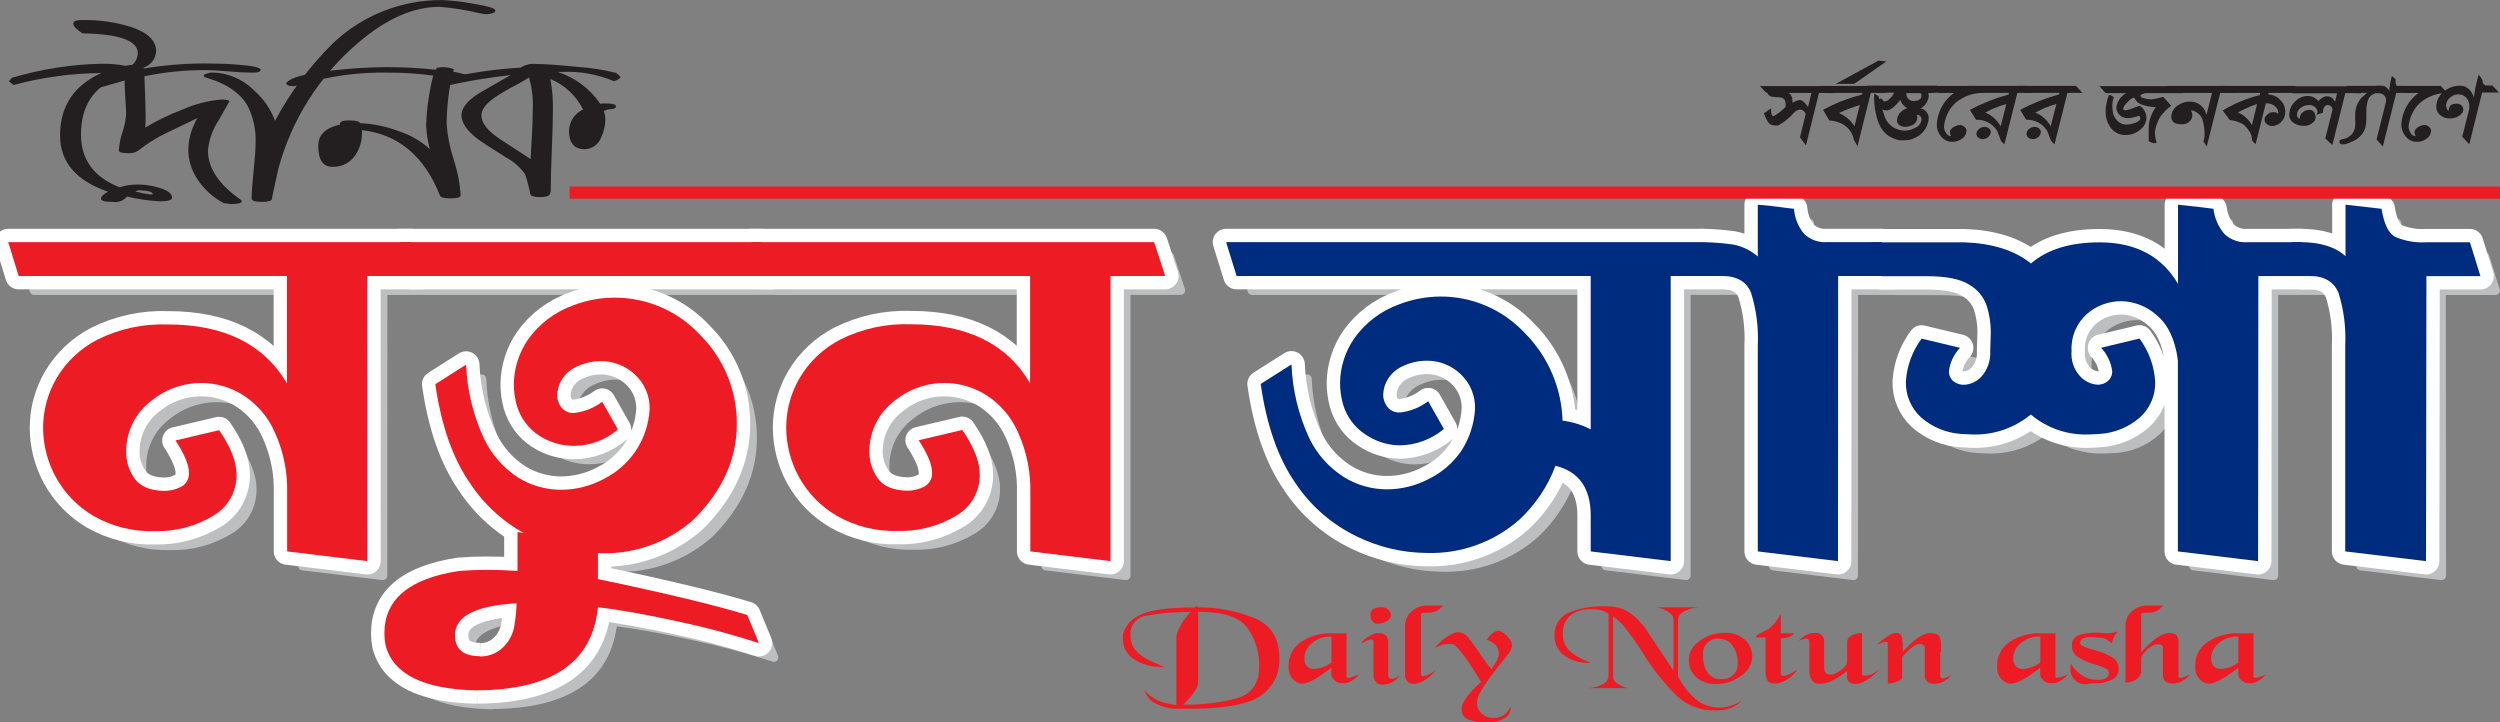 <svg width="218" height="63" viewBox="0 0 218 63" fill="none" xmlns="http://www.w3.org/2000/svg">
<rect x="0" y="0" width="218" height="63" fill="#808080" stroke="none"/>
<g clip-path="url(#clip0_765_737)">
<path d="M158.616 8.1L157.481 12.677L156.959 11.978L157.45 9.965C157.445 9.91 157.427 9.856 157.398 9.808C157.37 9.76 157.331 9.72 157.284 9.689C157.195 9.607 157.08 9.559 156.959 9.554C156.758 9.573 156.573 9.67 156.443 9.824C156.051 10.274 155.583 10.652 155.061 10.941H154.853C154.704 10.953 154.555 10.923 154.423 10.855C154.239 10.81 154.034 10.485 153.809 9.879L154.454 9.437C154.434 9.569 154.434 9.704 154.454 9.836C154.486 10.033 154.556 10.131 154.662 10.131C155.049 9.911 155.4 9.636 155.706 9.315C155.713 9.227 155.713 9.139 155.706 9.051C155.706 8.683 155.501 8.492 155.092 8.48C154.949 8.48 154.744 8.464 154.478 8.431C154.393 8.405 154.314 8.361 154.247 8.302C154.18 8.243 154.127 8.169 154.091 8.087L153.969 8.038L153.459 7.504H159.365L159.918 8.118L158.616 8.1ZM155.989 8.1C156.083 8.172 156.16 8.264 156.213 8.371C156.266 8.477 156.295 8.594 156.296 8.713C156.305 8.797 156.305 8.881 156.296 8.965C156.485 8.848 156.692 8.765 156.91 8.719C157.147 8.719 157.397 8.924 157.659 9.333L157.959 8.106L155.989 8.1Z" fill="#231F20"/>
<path d="M163.134 8.1L161.974 12.751L161.654 12.18C161.604 11.902 161.493 11.638 161.33 11.407C161.167 11.176 160.955 10.983 160.709 10.842C160.341 10.64 159.931 10.525 159.512 10.505L158.971 9.578C159.459 9.311 159.961 9.071 160.476 8.861C161.094 8.62 161.725 8.415 162.367 8.247L162.404 8.106H159.199L158.658 7.492H163.945L164.479 8.106L163.134 8.1ZM160.347 9.855C160.908 10.088 161.384 10.488 161.71 11.002L162.176 9.161C161.55 9.346 160.938 9.578 160.347 9.855Z" fill="#231F20"/>
<path d="M161.679 7.314H160.076L163.803 5.283L164.491 5.357L161.679 7.314Z" fill="#231F20"/>
<path d="M168.133 8.124C168.167 8.195 168.184 8.273 168.183 8.351C168.178 8.523 168.134 8.691 168.054 8.842C167.954 9.071 167.788 9.263 167.576 9.395C167.364 9.527 167.118 9.591 166.869 9.579C166.605 9.578 166.349 9.487 166.144 9.321C165.936 9.168 165.781 8.953 165.702 8.707C165.227 9.325 164.818 9.634 164.474 9.634C164.278 9.62 164.093 9.537 163.952 9.401C163.875 9.352 163.809 9.286 163.76 9.209C163.711 9.131 163.68 9.044 163.67 8.953C163.661 8.921 163.661 8.887 163.67 8.855C163.813 8.67 163.934 8.578 164.032 8.578C164.188 8.762 164.29 8.855 164.339 8.855C164.525 8.823 164.693 8.725 164.812 8.578C164.958 8.455 165.07 8.297 165.137 8.118V8.081H163.351L162.816 7.468H168.901L169.478 8.081H168.864C168.573 8.094 168.33 8.108 168.133 8.124ZM167.421 8.124H166.23C166.22 8.214 166.233 8.305 166.267 8.388C166.313 8.528 166.408 8.646 166.534 8.721C166.661 8.797 166.81 8.824 166.955 8.799C167.125 8.807 167.291 8.75 167.421 8.64C167.461 8.613 167.494 8.576 167.515 8.533C167.537 8.49 167.547 8.442 167.544 8.394C167.56 8.235 167.519 8.137 167.421 8.1V8.124Z" fill="#231F20"/>
<path d="M168.108 10.732C168.036 10.996 167.91 11.242 167.736 11.454C167.563 11.665 167.346 11.837 167.101 11.959C166.91 12.07 166.703 12.151 166.487 12.199C166.268 12.233 166.046 12.248 165.824 12.242C165.665 12.244 165.507 12.217 165.358 12.162L165.063 12.045C164.301 11.747 163.806 11.039 163.577 9.922C163.451 9.344 163.401 8.752 163.43 8.161L163.798 8.376C163.872 8.679 164.033 9.212 164.283 9.977C164.379 10.378 164.607 10.734 164.93 10.99C165.252 11.246 165.652 11.386 166.064 11.389C166.409 11.391 166.748 11.299 167.046 11.125C167.189 11.063 167.313 10.963 167.403 10.835C167.493 10.707 167.546 10.557 167.556 10.401C167.555 10.3 167.516 10.203 167.445 10.131C167.411 10.092 167.368 10.06 167.32 10.039C167.273 10.018 167.221 10.008 167.169 10.008H167.132C167.172 10.079 167.193 10.16 167.193 10.241C167.189 10.415 167.126 10.582 167.014 10.716C166.903 10.85 166.75 10.942 166.579 10.978C166.445 11.033 166.301 11.062 166.156 11.063C165.973 11.067 165.793 11.016 165.64 10.916C165.573 10.878 165.517 10.822 165.479 10.755C165.44 10.689 165.419 10.613 165.419 10.536C165.417 10.389 165.447 10.243 165.507 10.109C165.566 9.975 165.653 9.854 165.763 9.757C165.918 9.599 166.113 9.487 166.328 9.431L166.794 9.364H167.071C167.226 9.364 167.324 9.386 167.365 9.431C167.598 9.449 167.814 9.557 167.967 9.733C168.12 9.909 168.197 10.138 168.182 10.37C168.173 10.493 168.148 10.615 168.108 10.732Z" fill="#231F20"/>
<path d="M170.147 11.88C170.078 11.78 170.039 11.663 170.036 11.542C170.036 11.315 170.202 11.125 170.546 10.984C170.654 10.933 170.771 10.906 170.89 10.904C170.951 10.899 171.012 10.906 171.07 10.925C171.128 10.944 171.181 10.975 171.227 11.014C171.305 11.05 171.37 11.107 171.415 11.179C171.46 11.251 171.482 11.335 171.479 11.419C171.47 11.562 171.426 11.7 171.351 11.822C171.276 11.944 171.173 12.046 171.049 12.119C170.825 12.282 170.553 12.368 170.276 12.364C169.998 12.384 169.723 12.301 169.502 12.131C169.306 11.975 169.149 11.776 169.043 11.549C168.936 11.322 168.883 11.075 168.888 10.824C168.921 10.289 169.073 9.767 169.332 9.297C169.591 8.827 169.951 8.42 170.386 8.106H169.054L168.514 7.492H172.333L172.867 8.106C172.218 8.105 171.581 8.281 171.025 8.615C170.472 8.922 170.04 9.406 169.797 9.99C169.644 10.319 169.548 10.671 169.514 11.033C169.518 11.219 169.571 11.401 169.668 11.56C169.711 11.652 169.778 11.731 169.863 11.787C169.947 11.844 170.045 11.876 170.147 11.88Z" fill="#231F20"/>
<path d="M175.913 8.1L174.783 12.592L174.488 12.291L174.157 11.42C173.965 11.107 173.693 10.852 173.369 10.68C173.045 10.509 172.681 10.427 172.315 10.444L171.774 9.579C172.851 9.003 173.991 8.553 175.17 8.235V8.1H172.149L171.584 7.486H176.637L177.202 8.1H175.913ZM172.898 12.131C172.755 12.133 172.616 12.086 172.505 11.996C172.455 11.958 172.414 11.909 172.387 11.853C172.359 11.796 172.345 11.734 172.345 11.671C172.348 11.589 172.369 11.508 172.408 11.434C172.446 11.361 172.5 11.297 172.566 11.248C172.704 11.127 172.881 11.062 173.064 11.064C173.201 11.062 173.334 11.11 173.438 11.199C173.486 11.234 173.526 11.28 173.554 11.334C173.581 11.387 173.596 11.446 173.598 11.505C173.595 11.588 173.574 11.67 173.537 11.744C173.5 11.818 173.448 11.883 173.383 11.935C173.254 12.059 173.083 12.13 172.904 12.131H172.898ZM173.899 9.431C173.755 9.489 173.493 9.618 173.113 9.818C173.686 10.049 174.162 10.472 174.457 11.015L174.955 9.069C174.598 9.168 174.247 9.289 173.905 9.431H173.899Z" fill="#231F20"/>
<path d="M180.277 8.1L179.153 12.592L178.859 12.291L178.521 11.42C178.329 11.107 178.057 10.852 177.733 10.68C177.409 10.509 177.045 10.427 176.679 10.444L176.163 9.579C177.24 9.004 178.38 8.553 179.559 8.235V8.1H176.532L175.967 7.486H181.02L181.585 8.1H180.277ZM177.262 12.131C177.12 12.133 176.981 12.086 176.869 11.996C176.819 11.958 176.779 11.909 176.751 11.853C176.723 11.796 176.709 11.734 176.71 11.671C176.712 11.588 176.733 11.507 176.771 11.434C176.81 11.361 176.864 11.297 176.931 11.248C177.068 11.127 177.245 11.062 177.428 11.064C177.565 11.062 177.698 11.11 177.803 11.199C177.851 11.234 177.89 11.28 177.918 11.334C177.946 11.387 177.961 11.446 177.962 11.505C177.959 11.588 177.939 11.67 177.902 11.744C177.865 11.818 177.812 11.883 177.747 11.935C177.617 12.06 177.443 12.13 177.262 12.131ZM178.263 9.431C178.12 9.489 177.858 9.618 177.477 9.818C178.051 10.049 178.526 10.472 178.822 11.015L179.319 9.069C178.96 9.167 178.607 9.288 178.263 9.431Z" fill="#231F20"/>
<path d="M186.644 9.272C186.757 9.335 186.852 9.426 186.92 9.536C187.077 9.745 187.165 9.998 187.172 10.26C187.167 10.466 187.114 10.669 187.018 10.852C186.923 11.035 186.786 11.193 186.619 11.315C186.278 11.61 185.843 11.773 185.391 11.775C185.106 11.786 184.822 11.72 184.571 11.584C184.319 11.448 184.109 11.247 183.961 11.002C183.716 10.616 183.594 10.164 183.611 9.707C183.624 9.26 183.704 8.817 183.85 8.394C183.85 8.321 183.906 8.284 183.942 8.284H184.004C184.121 8.33 184.229 8.396 184.323 8.48C184.23 8.744 184.186 9.023 184.194 9.303C184.205 9.494 184.225 9.684 184.256 9.873C184.301 10.062 184.389 10.239 184.513 10.389C184.617 10.539 184.755 10.661 184.917 10.744C185.079 10.828 185.259 10.87 185.441 10.867C185.677 10.855 185.91 10.809 186.134 10.732C186.433 10.63 186.599 10.501 186.632 10.346C186.634 10.323 186.634 10.301 186.632 10.278C186.628 10.248 186.618 10.218 186.601 10.192C186.601 10.137 186.601 10.113 186.54 10.113C186.509 10.107 186.478 10.107 186.447 10.113C186.167 10.222 185.87 10.286 185.57 10.303C185.384 10.305 185.201 10.262 185.035 10.18C184.887 10.098 184.763 9.978 184.677 9.832C184.591 9.687 184.545 9.521 184.544 9.352C184.583 9.095 184.68 8.852 184.828 8.639C184.976 8.426 185.171 8.25 185.398 8.124H183.617L183.064 7.511H189.818L190.352 8.124H187.031C186.922 8.163 186.815 8.209 186.712 8.259C186.693 8.27 186.677 8.285 186.665 8.303C186.653 8.321 186.646 8.342 186.644 8.364C186.644 8.454 186.785 8.531 187.068 8.597C187.25 8.644 187.438 8.667 187.626 8.664C187.969 8.616 188.308 8.542 188.639 8.443L189.327 9.229C189.061 9.412 188.822 9.631 188.615 9.879C188.403 10.104 188.242 10.372 188.142 10.665C188.009 10.948 187.93 11.254 187.909 11.567C187.918 11.857 187.967 12.144 188.056 12.42C188.016 12.457 187.964 12.481 187.909 12.487C187.804 12.482 187.701 12.461 187.602 12.426C187.446 12.377 187.368 12.328 187.368 12.278C187.368 12.156 187.368 11.886 187.368 11.469C187.349 11.097 187.386 10.725 187.479 10.364C187.597 10 187.766 9.655 187.982 9.339C187.611 9.333 187.243 9.273 186.89 9.161C186.701 9.11 186.526 9.02 186.374 8.898C186.261 8.773 186.163 8.638 186.079 8.493C185.867 8.576 185.681 8.714 185.539 8.891C185.371 9.039 185.237 9.221 185.146 9.425C185.143 9.45 185.143 9.474 185.146 9.499C185.146 9.579 185.22 9.615 185.361 9.615C185.664 9.56 185.959 9.468 186.239 9.339C186.336 9.298 186.437 9.263 186.54 9.235C186.593 9.233 186.645 9.25 186.687 9.284L186.644 9.272Z" fill="#231F20"/>
<path d="M192.416 9.983L192.889 8.106H189.506L188.953 7.492H194.442L195.019 8.106H193.601L192.428 12.775L192.134 12.328C192.209 12.132 192.245 11.923 192.238 11.714C192.241 11.271 192.177 10.83 192.048 10.407C191.972 10.199 191.837 10.018 191.661 9.885C191.492 9.731 191.275 9.64 191.047 9.628C191.122 9.754 191.167 9.897 191.176 10.045C191.169 10.222 191.104 10.393 190.992 10.53C190.897 10.638 190.778 10.722 190.645 10.775C190.511 10.829 190.367 10.85 190.224 10.836C189.606 10.836 189.311 10.597 189.34 10.118C189.357 9.921 189.422 9.731 189.529 9.565C189.636 9.398 189.782 9.259 189.954 9.161C190.243 8.964 190.586 8.859 190.936 8.861C191.26 8.846 191.578 8.943 191.839 9.135C192.099 9.327 192.286 9.603 192.367 9.916L192.416 9.983Z" fill="#231F20"/>
<path d="M198.665 9.922V9.842C198.664 9.659 198.591 9.482 198.462 9.351C198.35 9.232 198.212 9.14 198.059 9.081C197.906 9.023 197.742 9 197.578 9.014L196.688 12.573L196.387 12.266C196.387 12.148 196.36 11.982 196.307 11.769C196.241 11.604 196.152 11.449 196.043 11.309C195.921 11.124 195.767 10.962 195.589 10.83C195.235 10.627 194.841 10.503 194.435 10.468L193.821 9.634C194.827 9.028 195.917 8.575 197.056 8.29L197.099 8.106H194.079L193.514 7.492H200.108L200.66 8.106H197.818L197.787 8.247C197.988 8.247 198.186 8.29 198.369 8.373C198.552 8.455 198.716 8.575 198.849 8.726C198.981 8.852 199.086 9.004 199.159 9.171C199.231 9.338 199.27 9.519 199.273 9.701C199.284 9.902 199.246 10.104 199.162 10.287C199.077 10.47 198.949 10.629 198.788 10.751C198.591 10.903 198.349 10.988 198.1 10.99C197.933 10.984 197.774 10.919 197.652 10.806C197.595 10.763 197.548 10.707 197.516 10.643C197.484 10.579 197.468 10.509 197.468 10.438C197.468 10.21 197.621 10.008 197.934 9.824C198.046 9.793 198.162 9.777 198.278 9.775C198.42 9.781 198.555 9.833 198.665 9.922ZM195.755 9.499C195.755 9.499 195.534 9.603 195.141 9.799C195.662 10.023 196.094 10.414 196.369 10.91L196.817 9.069C196.454 9.189 196.099 9.332 195.755 9.499Z" fill="#231F20"/>
<path d="M204.511 8.112L203.381 12.647L202.767 12.076L203.381 9.622C203.395 9.566 203.394 9.509 203.379 9.454C203.364 9.399 203.335 9.349 203.295 9.309C203.256 9.262 203.207 9.224 203.152 9.199C203.097 9.173 203.037 9.16 202.976 9.161C202.718 9.161 202.577 9.386 202.552 9.836L201.981 10.014C202.039 9.94 202.076 9.851 202.085 9.757C202.091 9.73 202.091 9.703 202.085 9.677C202.045 9.564 201.985 9.46 201.907 9.37C201.83 9.296 201.739 9.239 201.638 9.203C201.538 9.167 201.431 9.153 201.324 9.161C201.064 9.159 200.812 9.248 200.612 9.413C200.512 9.481 200.431 9.573 200.376 9.68C200.32 9.787 200.291 9.906 200.293 10.027C200.292 10.103 200.319 10.177 200.367 10.236C200.415 10.295 200.482 10.336 200.557 10.352C200.551 10.315 200.551 10.278 200.557 10.241C200.559 10.15 200.583 10.061 200.627 9.981C200.671 9.901 200.733 9.832 200.808 9.781C200.957 9.656 201.143 9.585 201.336 9.579C201.468 9.566 201.599 9.606 201.702 9.688C201.805 9.77 201.872 9.89 201.889 10.02C201.916 10.101 201.926 10.186 201.919 10.27C201.912 10.355 201.887 10.437 201.846 10.511C201.739 10.661 201.597 10.781 201.432 10.862C201.267 10.942 201.084 10.98 200.9 10.972C200.581 10.986 200.266 10.896 200.004 10.714C199.885 10.636 199.787 10.53 199.72 10.404C199.654 10.279 199.62 10.138 199.623 9.996C199.627 9.771 199.679 9.549 199.774 9.345C199.869 9.141 200.006 8.959 200.176 8.812C200.435 8.541 200.79 8.382 201.164 8.37C201.339 8.359 201.514 8.386 201.676 8.451C201.839 8.516 201.985 8.616 202.104 8.744L202.159 8.812C202.258 8.696 202.377 8.598 202.509 8.523C202.629 8.442 202.77 8.397 202.914 8.394C203.103 8.39 203.287 8.461 203.424 8.591L203.553 8.787C203.578 8.809 203.599 8.836 203.614 8.867L203.792 8.137H199.936L199.359 7.523H205.315L205.892 8.137L204.511 8.112Z" fill="#231F20"/>
<path d="M207.539 8.075C207.325 8.07 207.113 8.121 206.925 8.223C206.756 8.305 206.62 8.441 206.538 8.609C206.422 8.905 206.357 9.218 206.348 9.536C206.348 9.806 206.348 10.076 206.348 10.346C206.349 10.614 206.321 10.882 206.262 11.143C206.164 11.428 206.003 11.687 205.79 11.9C205.577 12.112 205.319 12.274 205.034 12.371C204.804 12.496 204.551 12.573 204.291 12.598C204.094 12.598 203.996 12.506 203.996 12.358C203.996 12.211 204.07 12.187 204.217 12.144L204.579 12.058C204.74 11.979 204.891 11.88 205.028 11.763C205.171 11.605 205.276 11.416 205.335 11.211C205.385 10.952 205.398 10.688 205.371 10.426C205.371 10.278 205.371 10.131 205.371 9.984C205.37 9.446 205.567 8.926 205.924 8.523C206.092 8.38 206.249 8.239 206.397 8.1H205.169L204.604 7.486H207.889L208.503 8.1C208.257 8.082 207.944 8.075 207.539 8.075Z" fill="#231F20"/>
<path d="M208.354 7.989V7.701C208.401 7.338 208.473 6.979 208.569 6.627L208.895 6.903C208.89 6.989 208.89 7.075 208.895 7.161C208.901 7.236 208.916 7.31 208.938 7.382L209.005 7.492H209.773L210.313 8.106H208.95L207.783 12.775L207.237 12.162L208.054 8.885C208.071 8.81 208.071 8.733 208.054 8.658C208.059 8.594 208.044 8.529 208.011 8.474C207.952 8.364 207.863 8.273 207.754 8.212C207.645 8.151 207.521 8.123 207.397 8.13H207.225L206.666 7.517C206.918 7.517 207.139 7.48 207.329 7.48C207.444 7.471 207.558 7.471 207.673 7.48C207.825 7.485 207.972 7.536 208.094 7.627C208.216 7.718 208.307 7.845 208.354 7.989Z" fill="#231F20"/>
<path d="M210.657 11.88C210.587 11.78 210.549 11.663 210.546 11.542C210.546 11.313 210.716 11.127 211.056 10.984C211.163 10.933 211.281 10.906 211.4 10.904C211.46 10.899 211.521 10.906 211.579 10.925C211.637 10.944 211.691 10.975 211.737 11.014C211.815 11.05 211.88 11.107 211.924 11.179C211.969 11.251 211.992 11.335 211.989 11.419C211.98 11.562 211.936 11.7 211.861 11.822C211.786 11.944 211.682 12.046 211.559 12.119C211.334 12.281 211.063 12.367 210.786 12.364C210.508 12.383 210.233 12.3 210.012 12.131C209.817 11.975 209.66 11.775 209.553 11.549C209.447 11.322 209.394 11.074 209.398 10.824C209.431 10.289 209.582 9.767 209.841 9.297C210.1 8.827 210.461 8.42 210.896 8.106H209.564L209.023 7.492H212.842L213.377 8.106C212.728 8.105 212.091 8.281 211.535 8.615C210.982 8.922 210.55 9.407 210.307 9.99C210.154 10.319 210.058 10.671 210.024 11.033C210.028 11.219 210.081 11.401 210.178 11.56C210.221 11.652 210.289 11.73 210.373 11.786C210.457 11.843 210.555 11.875 210.657 11.88Z" fill="#231F20"/>
<path d="M213.53 9.652C213.53 9.243 213.757 9.038 214.212 9.038C214.367 9.032 214.518 9.085 214.635 9.186C214.688 9.234 214.729 9.293 214.757 9.359C214.784 9.424 214.797 9.495 214.795 9.566C214.795 9.807 214.625 10.012 214.285 10.18C214.085 10.279 213.864 10.329 213.641 10.327C213.329 10.34 213.023 10.237 212.781 10.039C212.673 9.949 212.587 9.836 212.528 9.709C212.47 9.581 212.441 9.442 212.444 9.302C212.445 9.056 212.5 8.814 212.606 8.592C212.713 8.37 212.867 8.175 213.058 8.02C213.464 7.657 213.993 7.462 214.537 7.474C214.667 7.472 214.795 7.493 214.918 7.535C215.024 7.589 215.127 7.651 215.225 7.719C215.474 7.922 215.647 8.203 215.716 8.517C215.802 7.838 215.942 7.167 216.134 6.51C216.284 6.663 216.403 6.845 216.484 7.044C216.478 7.102 216.485 7.16 216.504 7.215C216.524 7.271 216.554 7.321 216.594 7.363L216.729 7.455H217.343L217.902 8.069H216.441L215.323 12.585L214.709 11.928L215.323 9.474C215.333 9.378 215.333 9.282 215.323 9.186C215.325 8.96 215.244 8.742 215.096 8.572C215.023 8.476 214.931 8.396 214.825 8.338C214.719 8.28 214.602 8.245 214.482 8.235C214.335 8.217 214.187 8.231 214.046 8.276C213.905 8.32 213.775 8.394 213.665 8.492C213.555 8.574 213.465 8.679 213.401 8.8C213.337 8.921 213.302 9.055 213.297 9.192C213.338 9.478 213.416 9.632 213.53 9.652Z" fill="#231F20"/>
<path d="M13.949 17.555C12.979 17.506 12.015 17.366 11.07 17.138C10.924 17.317 10.734 17.454 10.518 17.536C10.303 17.618 10.069 17.641 9.842 17.605C9.15 17.605 8.804 17.512 8.804 17.328C8.804 17.144 9.009 16.94 9.418 16.715C6.631 15.762 5.237 14.125 5.237 11.806C5.237 9.265 6.436 7.453 8.835 6.369C6.249 6.39 3.676 6.74 1.179 7.412L0.773 7.093L1.037 6.786C3.564 6.03 6.18 5.617 8.817 5.559C9.531 5.548 10.245 5.607 10.947 5.737L11.561 5.639C11.699 5.512 11.81 5.358 11.888 5.187C11.966 5.017 12.009 4.832 12.015 4.645C12.015 3.54 10.407 2.962 7.19 2.908C6.657 2.565 6.391 2.28 6.391 2.055C6.391 1.83 6.668 1.728 7.22 1.749C8.656 1.723 10.087 1.93 11.457 2.362C12.893 2.845 13.614 3.547 13.618 4.467C13.6 4.782 13.489 5.085 13.299 5.338C13.109 5.59 12.848 5.78 12.55 5.884C11.858 6.142 11.111 6.426 10.309 6.737C8.143 7.596 7.061 9.259 7.061 11.726C7.061 13.915 8.18 15.449 10.419 16.328C10.945 16.163 11.495 16.083 12.046 16.089C12.671 16.093 13.292 16.19 13.888 16.377C14.633 16.602 15.005 16.887 15.005 17.23C15.014 17.447 14.662 17.555 13.949 17.555ZM13.335 16.942C13.299 16.782 13.094 16.68 12.722 16.635L12.058 16.586L11.794 16.696C12.214 16.81 12.641 16.896 13.072 16.954L13.335 16.942Z" fill="#231F20"/>
<path d="M21.864 6.333C21.418 6.333 20.761 6.296 19.893 6.222C19.025 6.148 18.368 6.112 17.922 6.112C16.132 6.108 14.346 6.287 12.593 6.646C12.593 6.797 12.619 7.545 12.672 8.891C12.709 9.795 12.709 10.538 12.672 11.119C13.683 10.513 14.745 9.997 15.847 9.579C16.942 9.085 18.113 8.78 19.31 8.677C19.768 8.677 19.997 8.736 19.997 8.855L19.064 10.493C18.545 11.278 18.225 12.177 18.131 13.113C18.131 14.655 19.08 16.087 20.98 17.408C21.053 17.464 21.084 17.506 21.084 17.537C21.084 17.709 20.765 17.795 20.126 17.795L19.512 17.715C18.569 17.218 17.77 16.487 17.191 15.592C16.695 14.842 16.426 13.964 16.418 13.064C16.439 12.088 16.714 11.134 17.216 10.296L14.471 11.616C13.599 12.04 12.775 12.559 12.015 13.162C11.759 13.315 11.46 13.382 11.162 13.352C10.63 13.352 10.364 13.277 10.364 13.125C10.398 12.576 10.506 12.033 10.683 11.511C10.86 10.99 10.968 10.447 11.002 9.898C11.002 9.714 10.976 9.231 10.923 8.45C10.886 7.926 10.867 7.449 10.867 7.02L7.797 7.903C7.743 7.911 7.687 7.905 7.635 7.887C7.583 7.869 7.536 7.84 7.497 7.8C7.458 7.761 7.429 7.713 7.412 7.661C7.395 7.609 7.39 7.553 7.398 7.498C7.398 7.188 7.877 6.936 8.835 6.744L10.861 6.326C10.824 5.95 11.117 5.762 11.739 5.762C12.218 5.762 12.494 5.831 12.568 5.971C14.348 5.674 16.149 5.529 17.953 5.535C18.931 5.535 19.838 5.568 20.673 5.633C22.04 5.739 22.723 5.889 22.723 6.081C22.723 6.273 22.437 6.357 21.864 6.333Z" fill="#231F20"/>
<path d="M42.462 1.24C42.228 1.229 41.996 1.197 41.768 1.141C40.638 0.87 39.489 0.688 38.33 0.595C36.054 0.595 33.701 1.63 31.269 3.7C27.863 6.583 25.419 10.436 24.264 14.745L23.73 17.2V17.329C23.693 17.513 23.39 17.605 22.821 17.605C22.252 17.605 21.959 17.509 21.943 17.316C21.943 16.78 22 15.973 22.115 14.893C22.229 13.812 22.287 13.007 22.287 12.475C22.339 11.351 22.1 10.233 21.593 9.229C20.954 8.124 19.8 7.32 18.13 6.817L18.026 6.787C17.85 6.733 17.762 6.67 17.762 6.596C17.762 6.523 17.856 6.463 18.044 6.418C18.186 6.363 18.335 6.33 18.486 6.32C19.858 6.343 21.168 6.897 22.139 7.867C22.966 8.589 23.599 9.507 23.981 10.536C25.311 8.046 27.008 5.771 29.016 3.786C31.586 1.338 35.007 -0.017 38.557 0.006C39.416 0.042 40.272 0.138 41.117 0.295C42.501 0.52 43.193 0.724 43.193 0.908C43.193 1.092 42.949 1.203 42.462 1.24Z" fill="#231F20"/>
<path d="M40.357 7.057C40.017 7.025 39.678 6.972 39.344 6.897C39.094 8.175 38.96 9.473 38.945 10.775C39.018 11.838 39.224 12.887 39.559 13.899C39.894 14.91 40.1 15.959 40.173 17.022C40.173 17.206 39.88 17.298 39.295 17.298C38.71 17.298 38.399 17.212 38.362 17.04C36.995 13.608 34.729 11.71 31.565 11.346V11.536C31.579 12.182 31.414 12.82 31.086 13.377C30.876 13.746 30.569 14.051 30.197 14.258C29.826 14.464 29.405 14.565 28.98 14.549C28.162 14.549 27.752 13.935 27.752 12.708C27.752 11.755 28.383 11.141 29.643 10.867C29.59 10.622 29.848 10.499 30.417 10.499C30.986 10.499 31.315 10.579 31.405 10.738C32.588 10.794 33.753 11.041 34.856 11.469C35.829 11.789 36.722 12.312 37.478 13.003C37.298 12.329 37.191 11.637 37.158 10.941C37.208 9.473 37.414 8.015 37.773 6.59C36.456 6.414 35.129 6.327 33.8 6.333C31.28 6.285 28.768 6.626 26.352 7.345C26.104 7.437 25.843 7.493 25.579 7.511C25.169 7.511 24.965 7.419 24.965 7.235C25.305 6.764 26.645 6.4 28.986 6.142C30.552 5.961 32.126 5.865 33.702 5.854C35.137 5.852 36.572 5.928 38 6.081L38.08 5.922C38.281 5.878 38.487 5.855 38.693 5.854C38.994 5.865 39.291 5.925 39.572 6.032L39.516 6.241C40.58 6.457 41.112 6.639 41.112 6.787C41.112 6.934 40.861 7.024 40.357 7.057Z" fill="#231F20"/>
<path d="M53.521 7.075C52.082 6.467 50.525 6.192 48.965 6.271H48.621C50.138 6.755 51.449 7.734 52.342 9.051L52.557 9.02C52.655 9.013 52.753 9.013 52.852 9.02C53.425 9.02 53.711 9.106 53.711 9.278C53.711 9.45 53.484 9.535 53.03 9.535L52.649 9.683C52.734 9.908 52.78 10.147 52.784 10.388C52.786 10.923 52.668 11.451 52.44 11.935C52.339 12.239 52.148 12.506 51.891 12.699C51.634 12.892 51.325 13.002 51.004 13.015C50.078 13.015 49.616 12.473 49.616 11.389C49.629 10.998 49.751 10.619 49.968 10.294C50.185 9.969 50.488 9.71 50.844 9.548C50.249 8.346 49.236 7.401 47.995 6.891C48.166 7.819 48.239 8.763 48.21 9.707C48.21 10.456 48.179 11.579 48.118 13.076C48.056 14.573 48.026 15.696 48.026 16.445C48.047 16.629 48.01 16.816 47.921 16.979C47.815 17.118 47.539 17.187 47.093 17.187C46.56 17.187 46.276 17.095 46.239 16.911C46.133 16.328 45.981 15.753 45.785 15.193C45.364 14.591 44.806 14.096 44.158 13.751C42.754 12.871 41.9 12.313 41.597 12.076C40.693 11.368 40.24 10.693 40.24 10.051C40.24 9.409 40.764 8.76 41.812 8.106L44.532 6.547C42.548 6.768 40.578 7.1 38.632 7.541L38.312 7.222L38.527 6.915C40.779 6.374 43.074 6.033 45.386 5.897C45.8 5.639 46.288 5.526 46.773 5.578C47.502 5.578 48.701 5.664 50.371 5.835C51.494 5.905 52.608 6.078 53.699 6.351C53.863 6.452 54.007 6.583 54.123 6.737C53.965 6.914 53.754 7.033 53.521 7.075ZM46.153 6.75C45.867 6.93 45.476 7.155 44.98 7.425C44.302 7.767 43.648 8.154 43.022 8.584C42.326 9.1 41.978 9.595 41.978 10.069C41.978 10.724 42.518 11.411 43.599 12.131L46.27 13.874C46.392 11.865 46.454 10.47 46.454 9.689C46.514 8.698 46.404 7.704 46.129 6.75H46.153Z" fill="#231F20"/>
<path d="M33.383 50.194L26.39 49.347V43.616C26.34 41.825 25.889 40.068 25.07 38.474C24.435 37.274 23.478 36.276 22.307 35.59C21.108 34.9 19.728 34.59 18.35 34.699C16.971 34.809 15.658 35.333 14.583 36.203C13.892 36.716 13.331 37.383 12.944 38.152C12.557 38.92 12.355 39.767 12.354 40.627C12.341 41.475 12.599 42.305 13.091 42.996C13.578 43.683 14.431 44.041 15.651 44.07C16.17 44.075 16.683 43.953 17.143 43.714C17.363 43.597 17.545 43.419 17.666 43.201C17.787 42.983 17.842 42.735 17.825 42.487C17.825 41.803 17.436 40.865 16.658 39.67L20.459 38.774C21.474 40.235 21.981 41.531 21.981 42.665C21.99 43.38 21.81 44.086 21.458 44.71C21.107 45.334 20.597 45.854 19.98 46.217C18.433 47.155 16.649 47.627 14.841 47.58C12.979 47.64 11.136 47.183 9.518 46.26C8.136 45.453 6.998 44.287 6.227 42.886C5.495 41.556 5.113 40.064 5.115 38.547C5.12 37.038 5.522 35.556 6.282 34.252C7.13 32.812 8.369 31.642 9.855 30.877C11.759 29.931 13.87 29.477 15.995 29.558C20.907 29.558 24.37 31.272 26.384 34.7V25.33H2.985L2.076 22.378H37.19L38.154 25.33H33.389L33.383 50.194Z" fill="#BCBEC0" stroke="#BCBEC0" stroke-width="0.78" stroke-linejoin="round"/>
<path d="M68.717 25.324H37.183L36.219 22.373H67.784L68.717 25.324ZM53.699 49.464C51.581 49.443 49.495 48.945 47.596 48.01C45.45 46.947 43.627 45.331 42.316 43.328C40.83 41.168 39.833 38.304 39.325 34.737L42.009 33.037C42.094 35.251 42.615 37.426 43.544 39.437C44.204 40.845 45.249 42.038 46.558 42.88C47.668 43.558 48.941 43.921 50.242 43.929C51.547 43.93 52.832 43.607 53.981 42.99C55.077 42.441 56.018 41.626 56.72 40.621C57.469 39.532 57.906 38.259 57.984 36.94C58.006 36.365 57.901 35.793 57.679 35.264C57.456 34.734 57.12 34.259 56.695 33.872C55.892 33.12 54.83 32.705 53.73 32.712C53.048 32.712 52.374 32.857 51.752 33.135C51.18 33.36 50.692 33.76 50.359 34.277C50.091 34.691 49.942 35.171 49.929 35.663C49.922 36.063 50.057 36.452 50.31 36.762C50.442 36.919 50.609 37.042 50.798 37.123C50.986 37.204 51.191 37.24 51.396 37.228C52.289 37.128 53.137 36.789 53.852 36.246L55.221 38.664C54.162 39.572 52.816 40.078 51.421 40.094C50.332 40.104 49.264 39.792 48.351 39.198C47.405 38.581 46.712 37.644 46.399 36.559C46.228 35.948 46.143 35.316 46.147 34.682C46.169 33.306 46.596 31.968 47.375 30.834C48.352 29.453 49.733 28.407 51.329 27.84C52.443 27.406 53.627 27.18 54.822 27.171C56.247 27.151 57.661 27.431 58.97 27.995C60.279 28.559 61.453 29.392 62.417 30.442C63.437 31.459 64.244 32.668 64.793 33.999C65.341 35.331 65.618 36.758 65.61 38.198C65.61 41.27 64.343 44.058 61.809 46.561C59.578 48.528 56.679 49.569 53.705 49.47" fill="#BCBEC0"/>
<path d="M53.699 49.464C51.581 49.443 49.495 48.945 47.596 48.01C45.45 46.947 43.627 45.331 42.316 43.328C40.83 41.168 39.833 38.304 39.325 34.737L42.009 33.037C42.094 35.251 42.615 37.426 43.544 39.437C44.204 40.845 45.249 42.038 46.558 42.88C47.668 43.558 48.941 43.921 50.242 43.929C51.547 43.93 52.832 43.607 53.981 42.99C55.077 42.441 56.018 41.626 56.72 40.621C57.469 39.532 57.906 38.259 57.984 36.94C58.006 36.365 57.901 35.793 57.679 35.264C57.456 34.734 57.12 34.259 56.695 33.872C55.892 33.12 54.83 32.705 53.73 32.712C53.048 32.712 52.374 32.857 51.752 33.135C51.18 33.36 50.692 33.76 50.359 34.277C50.091 34.691 49.942 35.171 49.929 35.663C49.922 36.063 50.057 36.452 50.31 36.762C50.442 36.919 50.609 37.042 50.798 37.123C50.986 37.204 51.191 37.24 51.396 37.228C52.289 37.128 53.137 36.789 53.852 36.246L55.221 38.664C54.162 39.572 52.816 40.078 51.421 40.094C50.332 40.104 49.264 39.792 48.351 39.198C47.405 38.581 46.712 37.644 46.399 36.559C46.228 35.948 46.143 35.316 46.147 34.682C46.169 33.306 46.596 31.968 47.375 30.834C48.352 29.453 49.733 28.407 51.329 27.84C52.443 27.406 53.627 27.18 54.822 27.171C56.247 27.151 57.661 27.431 58.97 27.995C60.279 28.559 61.453 29.392 62.417 30.442C63.437 31.459 64.244 32.668 64.793 33.999C65.341 35.331 65.618 36.758 65.61 38.198C65.61 41.27 64.343 44.058 61.809 46.561C59.578 48.528 56.679 49.569 53.705 49.47M68.717 25.324H37.183L36.219 22.373H67.784L68.717 25.324Z" stroke="#BCBEC0" stroke-width="0.78" stroke-linejoin="round"/>
<path d="M42.93 61.46C38.268 61.37 35.607 60.059 34.948 57.526C34.881 57.187 34.846 56.842 34.844 56.495C34.844 53.513 37.023 51.695 41.383 51.04C42.201 50.979 42.977 50.948 43.71 50.948C44.622 50.948 45.535 50.979 46.448 51.04V47.623L53.441 48.469V51.734C59.319 52.961 63.66 54.004 66.464 54.863L67.477 57.318C65.138 56.559 62.761 55.924 60.355 55.416C57.567 54.802 55.263 54.393 53.441 54.188C52.966 58.987 49.452 61.402 42.899 61.435M43.151 58.484C43.896 58.496 44.615 58.214 45.153 57.698C45.715 57.166 46.073 56.454 46.166 55.685C46.265 55.076 46.324 54.462 46.344 53.845C42.762 54.053 40.971 54.978 40.971 56.618C40.971 57.845 41.698 58.459 43.151 58.459" fill="#BCBEC0"/>
<path d="M42.93 61.46C38.268 61.37 35.607 60.059 34.948 57.526C34.881 57.187 34.846 56.842 34.844 56.495C34.844 53.513 37.023 51.695 41.383 51.04C42.201 50.979 42.977 50.948 43.71 50.948C44.622 50.948 45.535 50.979 46.448 51.04V47.623L53.441 48.469V51.734C59.319 52.961 63.66 54.004 66.464 54.863L67.477 57.318C65.138 56.559 62.761 55.924 60.355 55.416C57.567 54.802 55.263 54.393 53.441 54.188C52.966 58.987 49.452 61.402 42.899 61.435M43.151 58.484C43.896 58.496 44.615 58.214 45.153 57.698C45.715 57.166 46.073 56.454 46.166 55.685C46.265 55.076 46.324 54.462 46.344 53.845C42.762 54.053 40.971 54.978 40.971 56.618C40.971 57.845 41.698 58.459 43.151 58.459" stroke="#BCBEC0" stroke-width="0.78" stroke-linejoin="round"/>
<path d="M98.188 50.194L91.195 49.347V43.616C91.147 41.825 90.698 40.068 89.881 38.474C89.246 37.275 88.289 36.276 87.118 35.59C85.919 34.9 84.54 34.59 83.161 34.7C81.782 34.809 80.469 35.333 79.394 36.203C78.704 36.717 78.142 37.384 77.755 38.152C77.369 38.92 77.166 39.768 77.165 40.628C77.151 41.475 77.41 42.306 77.902 42.996C78.393 43.684 79.247 44.041 80.462 44.07C80.981 44.075 81.494 43.953 81.954 43.714C82.174 43.597 82.355 43.419 82.476 43.201C82.597 42.983 82.652 42.735 82.636 42.487C82.636 41.804 82.247 40.865 81.469 39.67L85.294 38.744C86.309 40.204 86.817 41.501 86.817 42.634C86.826 43.35 86.645 44.056 86.294 44.679C85.942 45.303 85.432 45.823 84.816 46.187C83.267 47.125 81.481 47.598 79.67 47.549C77.808 47.61 75.966 47.153 74.347 46.23C72.965 45.422 71.828 44.256 71.056 42.855C70.325 41.526 69.942 40.033 69.945 38.517C69.949 37.008 70.352 35.526 71.112 34.221C71.96 32.782 73.199 31.612 74.685 30.847C76.589 29.901 78.7 29.448 80.825 29.527C85.737 29.527 89.199 31.241 91.213 34.669V25.33H67.784L66.875 22.373H101.989L102.953 25.324H98.188V50.194Z" fill="#BCBEC0" stroke="#BCBEC0" stroke-width="0.78" stroke-linejoin="round"/>
<path d="M161.624 50.194L154.631 49.347V31.362C154.703 29.82 154.506 28.277 154.048 26.803C153.639 25.821 152.802 25.328 151.537 25.324H147.03V50.188L140.037 49.341V46.211C140.037 43.826 139.014 42.38 136.967 41.873C136.295 43.659 135.219 45.266 133.823 46.567C131.585 48.534 128.679 49.571 125.7 49.464C123.583 49.442 121.497 48.945 119.597 48.009C117.445 46.949 115.615 45.333 114.299 43.327C112.813 41.167 111.816 38.304 111.309 34.737L113.992 33.037C114.079 35.258 114.605 37.439 115.539 39.455C116.2 40.864 117.245 42.057 118.554 42.898C119.663 43.576 120.937 43.939 122.238 43.947C123.547 43.95 124.836 43.627 125.989 43.008C127.085 42.459 128.026 41.645 128.727 40.64C129.455 39.542 129.878 38.272 129.955 36.958C129.977 36.386 129.876 35.816 129.657 35.286C129.439 34.757 129.109 34.281 128.691 33.89C127.899 33.134 126.844 32.716 125.75 32.724C125.068 32.724 124.394 32.869 123.773 33.148C123.2 33.373 122.713 33.772 122.379 34.289C122.111 34.703 121.963 35.183 121.949 35.676C121.942 36.075 122.077 36.464 122.33 36.774C122.463 36.932 122.631 37.056 122.821 37.137C123.01 37.218 123.217 37.253 123.423 37.24C124.315 37.14 125.163 36.801 125.878 36.258L127.248 38.676C126.167 39.58 124.807 40.085 123.398 40.106C122.327 40.109 121.279 39.797 120.383 39.21C119.437 38.593 118.744 37.657 118.431 36.571C118.258 35.961 118.171 35.329 118.173 34.694C118.195 33.319 118.622 31.98 119.401 30.846C120.37 29.439 121.755 28.369 123.361 27.784C124.495 27.353 125.697 27.127 126.91 27.116C128.291 27.107 129.658 27.384 130.927 27.93C132.195 28.476 133.336 29.279 134.278 30.288C136.32 32.32 137.508 35.055 137.599 37.934C138.457 38.039 139.289 38.297 140.055 38.694V25.33H109.184L108.27 22.378H148.958C150.126 22.354 151.294 22.422 152.452 22.581C153.259 22.73 154.012 23.092 154.631 23.63V19.108C155.642 19.198 156.285 19.265 156.559 19.31C156.829 19.353 157.235 19.409 157.787 19.47C157.845 20.274 158.155 21.041 158.671 21.661C158.937 21.912 159.252 22.106 159.596 22.23C159.941 22.353 160.308 22.404 160.673 22.378H165.437L166.401 25.33H161.637L161.624 50.194Z" fill="#BCBEC0" stroke="#BCBEC0" stroke-width="0.78" stroke-linejoin="round"/>
<path d="M198.267 50.194L191.268 49.341V32.663C191.03 30.875 190.416 29.57 189.426 28.748C188.582 27.985 187.493 27.549 186.356 27.521C185.245 27.519 184.172 27.925 183.341 28.662C182.887 29.065 182.529 29.566 182.297 30.128C182.064 30.689 181.961 31.295 181.996 31.902C181.959 32.305 182.007 32.711 182.139 33.094C182.27 33.477 182.481 33.828 182.758 34.123C183.157 34.538 183.699 34.786 184.274 34.816C184.597 34.821 184.911 34.71 185.159 34.504C185.287 34.394 185.388 34.256 185.454 34.1C185.52 33.945 185.549 33.776 185.539 33.608C185.43 32.854 185.094 32.152 184.575 31.595L187.921 30.791C188.741 31.895 189.217 33.217 189.291 34.59C189.303 35.166 189.192 35.738 188.965 36.267C188.737 36.796 188.398 37.271 187.971 37.657C186.983 38.525 185.734 39.036 184.422 39.112L183.507 39.155C181.659 39.23 179.851 38.608 178.442 37.412C177.01 38.602 175.188 39.223 173.327 39.155L172.412 39.112C171.1 39.036 169.851 38.525 168.863 37.657C168.437 37.261 168.1 36.777 167.877 36.24C167.653 35.702 167.548 35.122 167.568 34.54C167.647 33.182 168.123 31.876 168.937 30.785L172.283 31.589C171.754 32.139 171.416 32.845 171.319 33.602C171.309 33.77 171.338 33.939 171.404 34.094C171.47 34.25 171.572 34.388 171.7 34.497C171.966 34.711 172.299 34.822 172.639 34.81C173.201 34.779 173.728 34.533 174.113 34.123C174.383 33.824 174.592 33.474 174.727 33.094C174.861 32.714 174.92 32.311 174.899 31.908L174.948 30.208C174.948 29.433 174.828 28.663 174.592 27.926C174.323 27.148 173.783 26.494 173.069 26.085C172.292 25.594 171.064 25.348 169.385 25.348H165.431L164.498 22.372H172.658C175.089 22.462 177.015 23.076 178.435 24.213C179.856 22.986 181.849 22.372 184.416 22.372C187.555 22.372 189.835 23.579 191.255 25.993V19.108L193.281 19.335L194.344 19.47C194.434 20.277 194.761 21.039 195.283 21.661C195.549 21.912 195.864 22.106 196.208 22.23C196.553 22.353 196.919 22.404 197.285 22.378H202.049L202.964 25.33H198.267V50.194Z" fill="#BCBEC0" stroke="#BCBEC0" stroke-width="0.78" stroke-linejoin="round"/>
<path d="M212.904 50.194L205.862 49.347V31.362C205.935 29.82 205.737 28.277 205.279 26.803C204.89 25.821 204.055 25.328 202.774 25.324H202.061L201.146 22.372H201.859C203.652 22.372 204.986 22.781 205.862 23.6V19.108L209.005 19.464C209.21 20.777 209.607 21.595 210.197 21.918C211.051 22.281 211.978 22.44 212.904 22.385H216.686L217.595 25.336H212.886L212.904 50.194Z" fill="#BCBEC0" stroke="#BCBEC0" stroke-width="0.78" stroke-linejoin="round"/>
<path d="M32.032 48.93L25.038 48.083V42.358C24.992 40.559 24.541 38.793 23.718 37.191C23.083 35.992 22.127 34.994 20.956 34.307C19.757 33.618 18.377 33.308 16.998 33.417C15.62 33.527 14.306 34.051 13.232 34.921C12.539 35.436 11.976 36.106 11.589 36.878C11.202 37.649 11.001 38.501 11.003 39.364C10.989 40.212 11.247 41.042 11.74 41.732C12.231 42.419 13.084 42.778 14.3 42.806C14.819 42.811 15.331 42.689 15.792 42.45C16.012 42.333 16.194 42.155 16.315 41.937C16.436 41.72 16.491 41.471 16.474 41.223C16.474 40.54 16.085 39.601 15.307 38.407L19.108 37.511C20.119 38.971 20.626 40.268 20.63 41.401C20.639 42.117 20.458 42.822 20.107 43.446C19.755 44.07 19.245 44.59 18.629 44.954C17.08 45.892 15.294 46.365 13.483 46.316C11.623 46.376 9.783 45.919 8.166 44.997C6.784 44.19 5.647 43.023 4.875 41.622C4.142 40.293 3.758 38.801 3.758 37.283C3.763 35.774 4.165 34.293 4.925 32.988C5.773 31.549 7.012 30.379 8.498 29.613C10.402 28.668 12.513 28.214 14.638 28.294C19.549 28.294 23.012 30.008 25.026 33.436V24.066H1.627L0.719 21.115H35.832L36.79 24.066H32.026L32.032 48.93Z" fill="white" stroke="white" stroke-width="2.33" stroke-linejoin="round"/>
<path d="M67.347 24.066H35.831L34.867 21.115H66.432L67.347 24.066ZM52.347 48.237C50.23 48.215 48.144 47.718 46.244 46.782C44.092 45.718 42.265 44.097 40.952 42.088C39.466 39.928 38.469 37.065 37.962 33.498L40.645 31.798C40.731 34.019 41.257 36.2 42.192 38.216C42.852 39.624 43.898 40.818 45.207 41.659C46.316 42.337 47.59 42.7 48.891 42.708C50.2 42.711 51.489 42.388 52.642 41.769C53.738 41.219 54.679 40.405 55.38 39.401C56.129 38.311 56.566 37.038 56.645 35.719C56.666 35.145 56.562 34.572 56.339 34.042C56.117 33.513 55.781 33.038 55.356 32.651C54.552 31.899 53.491 31.484 52.39 31.491C51.709 31.492 51.035 31.636 50.413 31.914C49.841 32.14 49.353 32.539 49.019 33.056C48.752 33.47 48.603 33.95 48.59 34.443C48.582 34.842 48.717 35.231 48.97 35.541C49.102 35.699 49.269 35.824 49.458 35.906C49.646 35.988 49.852 36.025 50.057 36.013C50.949 35.913 51.798 35.574 52.513 35.032L53.882 37.449C52.823 38.357 51.477 38.863 50.082 38.879C48.993 38.887 47.925 38.576 47.012 37.983C46.066 37.366 45.373 36.429 45.059 35.344C44.889 34.733 44.804 34.101 44.807 33.467C44.83 32.092 45.257 30.753 46.035 29.619C47.013 28.238 48.394 27.192 49.989 26.625C51.104 26.192 52.288 25.965 53.483 25.956C54.904 25.937 56.313 26.217 57.619 26.778C58.924 27.34 60.097 28.17 61.06 29.215C62.079 30.232 62.887 31.441 63.435 32.772C63.983 34.104 64.261 35.531 64.252 36.971C64.252 40.043 62.985 42.831 60.452 45.334C58.22 47.301 55.321 48.342 52.347 48.243" fill="white"/>
<path d="M52.347 48.237C50.23 48.215 48.144 47.718 46.244 46.782C44.092 45.718 42.265 44.097 40.952 42.088C39.466 39.928 38.469 37.065 37.962 33.498L40.645 31.798C40.731 34.019 41.257 36.2 42.192 38.216C42.852 39.624 43.898 40.818 45.207 41.659C46.316 42.337 47.59 42.7 48.891 42.708C50.2 42.711 51.489 42.388 52.642 41.769C53.738 41.219 54.679 40.405 55.38 39.401C56.129 38.311 56.566 37.038 56.645 35.719C56.666 35.145 56.562 34.572 56.339 34.042C56.117 33.513 55.781 33.038 55.356 32.651C54.552 31.899 53.491 31.484 52.39 31.491C51.709 31.492 51.035 31.636 50.413 31.914C49.841 32.14 49.353 32.539 49.019 33.056C48.752 33.47 48.603 33.95 48.59 34.443C48.582 34.842 48.717 35.231 48.97 35.541C49.102 35.699 49.269 35.824 49.458 35.906C49.646 35.988 49.852 36.025 50.057 36.013C50.949 35.913 51.798 35.574 52.513 35.032L53.882 37.449C52.823 38.357 51.477 38.863 50.082 38.879C48.993 38.887 47.925 38.576 47.012 37.983C46.066 37.366 45.373 36.429 45.059 35.344C44.889 34.733 44.804 34.101 44.807 33.467C44.83 32.092 45.257 30.753 46.035 29.619C47.013 28.238 48.394 27.192 49.989 26.625C51.104 26.192 52.288 25.965 53.483 25.956C54.904 25.937 56.313 26.217 57.619 26.778C58.924 27.34 60.097 28.17 61.06 29.215C62.079 30.232 62.887 31.441 63.435 32.772C63.983 34.104 64.261 35.531 64.252 36.971C64.252 40.043 62.985 42.831 60.452 45.334C58.22 47.301 55.321 48.342 52.347 48.243M67.347 24.066H35.831L34.867 21.115H66.432L67.347 24.066Z" stroke="white" stroke-width="2.33" stroke-linejoin="round"/>
<path d="M41.604 60.202C36.942 60.112 34.281 58.801 33.622 56.269C33.556 55.929 33.52 55.584 33.518 55.238C33.518 52.255 35.697 50.437 40.056 49.783C40.875 49.721 41.653 49.691 42.39 49.691C43.302 49.691 44.215 49.721 45.128 49.783V46.395L52.14 47.23V50.495C58.017 51.722 62.358 52.765 65.162 53.624L66.175 56.078C63.836 55.32 61.459 54.685 59.053 54.176C56.266 53.567 53.961 53.158 52.14 52.949C51.665 57.747 48.153 60.163 41.604 60.196M41.855 57.244C42.6 57.256 43.32 56.974 43.857 56.459C44.419 55.926 44.778 55.215 44.87 54.446C44.97 53.837 45.029 53.222 45.048 52.605C41.467 52.814 39.676 53.739 39.676 55.379C39.676 56.606 40.402 57.22 41.855 57.22" fill="white"/>
<path d="M41.604 60.202C36.942 60.112 34.281 58.801 33.622 56.269C33.556 55.929 33.52 55.584 33.518 55.238C33.518 52.255 35.697 50.437 40.056 49.783C40.875 49.721 41.653 49.691 42.39 49.691C43.302 49.691 44.215 49.721 45.128 49.783V46.395L52.14 47.23V50.495C58.017 51.722 62.358 52.765 65.162 53.624L66.175 56.078C63.836 55.32 61.459 54.685 59.053 54.176C56.266 53.567 53.961 53.158 52.14 52.949C51.665 57.747 48.153 60.163 41.604 60.196M41.855 57.244C42.6 57.256 43.32 56.974 43.857 56.459C44.419 55.926 44.778 55.215 44.87 54.446C44.97 53.837 45.029 53.222 45.048 52.605C41.467 52.814 39.676 53.739 39.676 55.379C39.676 56.606 40.402 57.22 41.855 57.22" stroke="white" stroke-width="2.33" stroke-linejoin="round"/>
<path d="M96.837 48.93L89.844 48.083V42.358C89.797 40.559 89.346 38.793 88.523 37.191C87.888 35.992 86.932 34.994 85.76 34.307C84.562 33.618 83.182 33.308 81.803 33.417C80.425 33.527 79.111 34.051 78.037 34.921C77.346 35.434 76.785 36.101 76.398 36.87C76.011 37.638 75.809 38.485 75.808 39.345C75.794 40.193 76.052 41.023 76.545 41.714C77.036 42.401 77.889 42.759 79.105 42.788C79.624 42.793 80.136 42.67 80.597 42.432C80.817 42.314 80.998 42.136 81.118 41.919C81.239 41.701 81.295 41.453 81.278 41.205C81.278 40.521 80.89 39.583 80.112 38.388L83.912 37.492C84.924 38.953 85.431 40.249 85.435 41.383C85.444 42.098 85.263 42.804 84.912 43.428C84.56 44.051 84.05 44.572 83.433 44.935C81.885 45.874 80.099 46.347 78.288 46.298C76.428 46.357 74.588 45.901 72.971 44.978C71.587 44.172 70.448 43.005 69.674 41.603C68.941 40.275 68.557 38.782 68.557 37.265C68.561 35.756 68.964 34.274 69.723 32.97C70.572 31.53 71.811 30.36 73.297 29.595C75.201 28.649 77.312 28.196 79.436 28.276C84.348 28.276 87.811 29.99 89.825 33.418V24.066H66.432L65.518 21.115H100.643L101.607 24.066H96.837V48.93Z" fill="white" stroke="white" stroke-width="2.33" stroke-linejoin="round"/>
<path d="M32.032 48.93L25.038 48.083V42.358C24.992 40.559 24.541 38.793 23.718 37.191C23.083 35.992 22.127 34.994 20.956 34.307C19.757 33.618 18.377 33.308 16.998 33.417C15.62 33.527 14.306 34.051 13.232 34.921C12.539 35.436 11.976 36.106 11.589 36.878C11.202 37.649 11.001 38.501 11.003 39.364C10.989 40.212 11.247 41.042 11.74 41.732C12.231 42.419 13.084 42.778 14.3 42.806C14.819 42.811 15.331 42.689 15.792 42.45C16.012 42.333 16.194 42.155 16.315 41.937C16.436 41.72 16.491 41.471 16.474 41.223C16.474 40.54 16.085 39.601 15.307 38.407L19.108 37.511C20.119 38.971 20.626 40.268 20.63 41.401C20.639 42.117 20.458 42.822 20.107 43.446C19.755 44.07 19.245 44.59 18.629 44.954C17.08 45.892 15.294 46.365 13.483 46.316C11.623 46.376 9.783 45.919 8.166 44.997C6.784 44.19 5.647 43.023 4.875 41.622C4.142 40.293 3.758 38.801 3.758 37.283C3.763 35.774 4.165 34.293 4.925 32.988C5.773 31.549 7.012 30.379 8.498 29.613C10.402 28.668 12.513 28.214 14.638 28.294C19.549 28.294 23.012 30.008 25.026 33.436V24.066H1.627L0.719 21.115H35.832L36.79 24.066H32.026L32.032 48.93Z" fill="#ED1C24"/>
<path d="M67.347 24.066H35.831L34.867 21.115H66.432L67.347 24.066ZM52.347 48.237C50.23 48.215 48.144 47.718 46.244 46.782C44.092 45.718 42.265 44.097 40.952 42.088C39.466 39.928 38.469 37.065 37.962 33.498L40.645 31.798C40.731 34.019 41.257 36.2 42.192 38.216C42.852 39.624 43.898 40.818 45.207 41.659C46.316 42.337 47.59 42.7 48.891 42.708C50.2 42.711 51.489 42.388 52.642 41.769C53.738 41.219 54.679 40.405 55.38 39.401C56.129 38.311 56.566 37.038 56.645 35.719C56.666 35.145 56.562 34.572 56.339 34.042C56.117 33.513 55.781 33.038 55.356 32.651C54.552 31.899 53.491 31.484 52.39 31.491C51.709 31.492 51.035 31.636 50.413 31.914C49.841 32.14 49.353 32.539 49.019 33.056C48.752 33.47 48.603 33.95 48.59 34.443C48.582 34.842 48.717 35.231 48.97 35.541C49.102 35.699 49.269 35.824 49.458 35.906C49.646 35.988 49.852 36.025 50.057 36.013C50.949 35.913 51.798 35.574 52.513 35.032L53.882 37.449C52.823 38.357 51.477 38.863 50.082 38.879C48.993 38.887 47.925 38.576 47.012 37.983C46.066 37.366 45.373 36.429 45.059 35.344C44.889 34.733 44.804 34.101 44.807 33.467C44.83 32.092 45.257 30.753 46.035 29.619C47.013 28.238 48.394 27.192 49.989 26.625C51.104 26.192 52.288 25.965 53.483 25.956C54.904 25.937 56.313 26.217 57.619 26.778C58.924 27.34 60.097 28.17 61.06 29.215C62.079 30.232 62.887 31.441 63.435 32.772C63.983 34.104 64.261 35.531 64.252 36.971C64.252 40.043 62.985 42.831 60.452 45.334C58.22 47.301 55.321 48.342 52.347 48.243" fill="#ED1C24"/>
<path d="M41.604 60.202C36.942 60.112 34.281 58.801 33.622 56.269C33.556 55.929 33.52 55.584 33.518 55.238C33.518 52.255 35.697 50.437 40.056 49.783C40.875 49.721 41.653 49.691 42.39 49.691C43.302 49.691 44.215 49.721 45.128 49.783V46.395L52.14 47.23V50.495C58.017 51.722 62.358 52.765 65.162 53.624L66.175 56.078C63.836 55.32 61.459 54.685 59.053 54.176C56.266 53.567 53.961 53.158 52.14 52.949C51.665 57.747 48.153 60.163 41.604 60.196M41.855 57.244C42.6 57.256 43.32 56.974 43.857 56.459C44.419 55.926 44.778 55.215 44.87 54.446C44.97 53.837 45.029 53.222 45.048 52.605C41.467 52.814 39.676 53.739 39.676 55.379C39.676 56.606 40.402 57.22 41.855 57.22" fill="#ED1C24"/>
<path d="M96.837 48.93L89.844 48.083V42.358C89.797 40.559 89.346 38.793 88.523 37.191C87.888 35.992 86.932 34.994 85.76 34.307C84.562 33.618 83.182 33.308 81.803 33.417C80.425 33.527 79.111 34.051 78.037 34.921C77.346 35.434 76.785 36.101 76.398 36.87C76.011 37.638 75.809 38.485 75.808 39.345C75.794 40.193 76.052 41.023 76.545 41.714C77.036 42.401 77.889 42.759 79.105 42.788C79.624 42.793 80.136 42.67 80.597 42.432C80.817 42.314 80.998 42.136 81.118 41.919C81.239 41.701 81.295 41.453 81.278 41.205C81.278 40.521 80.89 39.583 80.112 38.388L83.912 37.492C84.924 38.953 85.431 40.249 85.435 41.383C85.444 42.098 85.263 42.804 84.912 43.428C84.56 44.051 84.05 44.572 83.433 44.935C81.885 45.874 80.099 46.347 78.288 46.298C76.428 46.357 74.588 45.901 72.971 44.978C71.587 44.172 70.448 43.005 69.674 41.603C68.941 40.275 68.557 38.782 68.557 37.265C68.561 35.756 68.964 34.274 69.723 32.97C70.572 31.53 71.811 30.36 73.297 29.595C75.201 28.649 77.312 28.196 79.436 28.276C84.348 28.276 87.811 29.99 89.825 33.418V24.066H66.432L65.518 21.115H100.643L101.607 24.066H96.837V48.93Z" fill="#ED1C24"/>
<path d="M160.273 48.93L153.28 48.083V30.104C153.352 28.562 153.155 27.019 152.696 25.545C152.308 24.563 151.473 24.07 150.191 24.066H145.685V48.93L138.71 48.083V44.953C138.71 42.569 137.687 41.123 135.64 40.615C134.968 42.401 133.892 44.008 132.496 45.309C130.265 47.276 127.366 48.317 124.392 48.218C122.272 48.198 120.184 47.701 118.283 46.764C116.106 45.71 114.254 44.088 112.923 42.069C111.437 39.91 110.44 37.046 109.933 33.479L112.616 31.779C112.703 34 113.229 36.181 114.163 38.198C114.838 39.605 115.898 40.792 117.221 41.622C118.33 42.3 119.604 42.663 120.904 42.671C122.213 42.673 123.503 42.351 124.656 41.732C125.752 41.182 126.693 40.368 127.394 39.364C128.121 38.266 128.544 36.996 128.622 35.682C128.644 35.11 128.542 34.539 128.324 34.01C128.106 33.481 127.776 33.004 127.357 32.614C126.565 31.86 125.51 31.444 124.416 31.454C123.735 31.454 123.061 31.599 122.439 31.877C121.867 32.103 121.379 32.502 121.046 33.019C120.778 33.433 120.629 33.913 120.616 34.406C120.609 34.805 120.744 35.194 120.997 35.504C121.129 35.661 121.296 35.785 121.485 35.865C121.673 35.946 121.878 35.982 122.083 35.97C122.976 35.87 123.824 35.531 124.539 34.988L125.908 37.406C124.827 38.31 123.468 38.815 122.059 38.836C120.988 38.819 119.946 38.489 119.063 37.885C118.116 37.268 117.423 36.331 117.11 35.246C116.938 34.635 116.851 34.003 116.852 33.368C116.875 31.993 117.302 30.655 118.08 29.521C119.058 28.14 120.439 27.094 122.034 26.527C123.168 26.095 124.37 25.869 125.583 25.858C126.964 25.849 128.331 26.126 129.6 26.672C130.868 27.218 132.009 28.021 132.951 29.03C134.987 31.067 136.168 33.804 136.254 36.682C137.111 36.787 137.943 37.045 138.71 37.443V24.066H107.833L106.918 21.114H147.606C148.775 21.09 149.943 21.158 151.1 21.317C151.907 21.465 152.66 21.828 153.28 22.366V17.85C154.295 17.94 154.937 18.008 155.208 18.053C155.478 18.098 155.887 18.149 156.436 18.206C156.495 19.01 156.804 19.776 157.32 20.397C157.585 20.648 157.9 20.842 158.245 20.966C158.59 21.09 158.956 21.14 159.321 21.114H164.086L165.05 24.066H160.285L160.273 48.93Z" fill="white" stroke="white" stroke-width="2.33" stroke-linejoin="round"/>
<path d="M196.904 48.93L189.911 48.083V31.405C189.674 29.617 189.06 28.312 188.069 27.49C187.225 26.727 186.136 26.292 184.999 26.263C183.892 26.253 182.82 26.648 181.985 27.373C181.53 27.777 181.173 28.278 180.94 28.839C180.707 29.4 180.604 30.007 180.64 30.613C180.604 31.015 180.653 31.42 180.784 31.802C180.915 32.184 181.125 32.534 181.401 32.828C181.797 33.252 182.339 33.509 182.918 33.546C183.24 33.55 183.554 33.44 183.802 33.233C183.93 33.124 184.032 32.986 184.098 32.83C184.164 32.675 184.193 32.506 184.183 32.338C184.073 31.585 183.737 30.883 183.219 30.325L186.565 29.521C187.385 30.625 187.861 31.946 187.934 33.319C187.947 33.895 187.836 34.468 187.608 34.997C187.38 35.526 187.041 36.001 186.614 36.388C185.626 37.254 184.377 37.766 183.065 37.842L182.15 37.885C180.303 37.96 178.495 37.337 177.085 36.142C175.651 37.334 173.828 37.954 171.964 37.885L171.056 37.842C169.744 37.766 168.494 37.254 167.507 36.388C167.078 35.993 166.738 35.511 166.512 34.975C166.285 34.438 166.176 33.859 166.193 33.276C166.275 31.919 166.753 30.616 167.568 29.527L170.914 30.331C170.386 30.882 170.048 31.587 169.95 32.344C169.94 32.512 169.969 32.681 170.035 32.836C170.102 32.992 170.203 33.13 170.331 33.24C170.597 33.453 170.93 33.564 171.271 33.553C171.839 33.524 172.374 33.275 172.763 32.859C173.033 32.56 173.241 32.21 173.376 31.83C173.511 31.45 173.57 31.047 173.548 30.644L173.598 28.944C173.597 28.17 173.477 27.4 173.241 26.662C172.971 25.886 172.431 25.232 171.719 24.821C170.941 24.33 169.713 24.084 168.035 24.084H164.081L163.166 21.133H171.326C173.757 21.223 175.683 21.837 177.103 22.974C178.524 21.747 180.517 21.133 183.084 21.133C186.223 21.133 188.503 22.34 189.923 24.753V17.85L191.949 18.071L193.012 18.206C193.107 19.017 193.44 19.781 193.969 20.403C194.235 20.655 194.55 20.848 194.895 20.972C195.239 21.096 195.606 21.146 195.971 21.121H200.723L201.638 24.072H196.929L196.904 48.93Z" fill="white" stroke="white" stroke-width="2.33" stroke-linejoin="round"/>
<path d="M211.548 48.93L204.505 48.083V30.104C204.577 28.562 204.38 27.019 203.922 25.545C203.513 24.563 202.678 24.07 201.417 24.066H200.723L199.814 21.114H200.527C202.315 21.114 203.65 21.524 204.53 22.342V17.85L207.673 18.206C207.878 19.519 208.275 20.337 208.865 20.66C209.721 21.023 210.65 21.183 211.578 21.127H215.379L216.294 24.078H211.584L211.548 48.93Z" fill="white" stroke="white" stroke-width="2.33" stroke-linejoin="round"/>
<path d="M160.273 48.93L153.28 48.083V30.104C153.352 28.562 153.155 27.019 152.696 25.545C152.308 24.563 151.473 24.07 150.191 24.066H145.685V48.93L138.71 48.083V44.953C138.71 42.569 137.687 41.123 135.64 40.615C134.968 42.401 133.892 44.008 132.496 45.309C130.265 47.276 127.366 48.317 124.392 48.218C122.272 48.198 120.184 47.701 118.283 46.764C116.106 45.71 114.254 44.088 112.923 42.069C111.437 39.91 110.44 37.046 109.933 33.479L112.616 31.779C112.703 34 113.229 36.181 114.163 38.198C114.838 39.605 115.898 40.792 117.221 41.622C118.33 42.3 119.604 42.663 120.904 42.671C122.213 42.673 123.503 42.351 124.656 41.732C125.752 41.182 126.693 40.368 127.394 39.364C128.121 38.266 128.544 36.996 128.622 35.682C128.644 35.11 128.542 34.539 128.324 34.01C128.106 33.481 127.776 33.004 127.357 32.614C126.565 31.86 125.51 31.444 124.416 31.454C123.735 31.454 123.061 31.599 122.439 31.877C121.867 32.103 121.379 32.502 121.046 33.019C120.778 33.433 120.629 33.913 120.616 34.406C120.609 34.805 120.744 35.194 120.997 35.504C121.129 35.661 121.296 35.785 121.485 35.865C121.673 35.946 121.878 35.982 122.083 35.97C122.976 35.87 123.824 35.531 124.539 34.988L125.908 37.406C124.827 38.31 123.468 38.815 122.059 38.836C120.988 38.819 119.946 38.489 119.063 37.885C118.116 37.268 117.423 36.331 117.11 35.246C116.938 34.635 116.851 34.003 116.852 33.368C116.875 31.993 117.302 30.655 118.08 29.521C119.058 28.14 120.439 27.094 122.034 26.527C123.168 26.095 124.37 25.869 125.583 25.858C126.964 25.849 128.331 26.126 129.6 26.672C130.868 27.218 132.009 28.021 132.951 29.03C134.987 31.067 136.168 33.804 136.254 36.682C137.111 36.787 137.943 37.045 138.71 37.443V24.066H107.833L106.918 21.114H147.606C148.775 21.09 149.943 21.158 151.1 21.317C151.907 21.465 152.66 21.828 153.28 22.366V17.85C154.295 17.94 154.937 18.008 155.208 18.053C155.478 18.098 155.887 18.149 156.436 18.206C156.495 19.01 156.804 19.776 157.32 20.397C157.585 20.648 157.9 20.842 158.245 20.966C158.59 21.09 158.956 21.14 159.321 21.114H164.086L165.05 24.066H160.285L160.273 48.93Z" fill="#002c7f"/>
<path d="M196.904 48.93L189.911 48.083V31.405C189.674 29.617 189.06 28.312 188.069 27.49C187.225 26.727 186.136 26.292 184.999 26.263C183.892 26.253 182.82 26.648 181.985 27.373C181.53 27.777 181.173 28.278 180.94 28.839C180.707 29.4 180.604 30.007 180.64 30.613C180.604 31.015 180.653 31.42 180.784 31.802C180.915 32.184 181.125 32.534 181.401 32.828C181.797 33.252 182.339 33.509 182.918 33.546C183.24 33.55 183.554 33.44 183.802 33.233C183.93 33.124 184.032 32.986 184.098 32.83C184.164 32.675 184.193 32.506 184.183 32.338C184.073 31.585 183.737 30.883 183.219 30.325L186.565 29.521C187.385 30.625 187.861 31.946 187.934 33.319C187.947 33.895 187.836 34.468 187.608 34.997C187.38 35.526 187.041 36.001 186.614 36.388C185.626 37.254 184.377 37.766 183.065 37.842L182.15 37.885C180.303 37.96 178.495 37.337 177.085 36.142C175.651 37.334 173.828 37.954 171.964 37.885L171.056 37.842C169.744 37.766 168.494 37.254 167.507 36.388C167.078 35.993 166.738 35.511 166.512 34.975C166.285 34.438 166.176 33.859 166.193 33.276C166.275 31.919 166.753 30.616 167.568 29.527L170.914 30.331C170.386 30.882 170.048 31.587 169.95 32.344C169.94 32.512 169.969 32.681 170.035 32.836C170.102 32.992 170.203 33.13 170.331 33.24C170.597 33.453 170.93 33.564 171.271 33.553C171.839 33.524 172.374 33.275 172.763 32.859C173.033 32.56 173.241 32.21 173.376 31.83C173.511 31.45 173.57 31.047 173.548 30.644L173.598 28.944C173.597 28.17 173.477 27.4 173.241 26.662C172.971 25.886 172.431 25.232 171.719 24.821C170.941 24.33 169.713 24.084 168.035 24.084H164.081L163.166 21.133H171.326C173.757 21.223 175.683 21.837 177.103 22.974C178.524 21.747 180.517 21.133 183.084 21.133C186.223 21.133 188.503 22.34 189.923 24.753V17.85L191.949 18.071L193.012 18.206C193.107 19.017 193.44 19.781 193.969 20.403C194.235 20.655 194.55 20.848 194.895 20.972C195.239 21.096 195.606 21.146 195.971 21.121H200.723L201.638 24.072H196.929L196.904 48.93Z" fill="#002c7f"/>
<path d="M211.548 48.93L204.505 48.083V30.104C204.577 28.562 204.38 27.019 203.922 25.545C203.513 24.563 202.678 24.07 201.417 24.066H200.723L199.814 21.114H200.527C202.315 21.114 203.65 21.524 204.53 22.342V17.85L207.673 18.206C207.878 19.519 208.275 20.337 208.865 20.66C209.721 21.023 210.65 21.183 211.578 21.127H215.379L216.294 24.078H211.584L211.548 48.93Z" fill="#002c7f"/>
<path d="M218.001 16.267H49.672V17.329H218.001V16.267Z" fill="#ED1C24"/>
<path d="M109.393 53.9C110.842 54.505 111.567 55.669 111.567 57.391C111.596 58.028 111.463 58.661 111.18 59.231C110.898 59.802 110.475 60.292 109.952 60.656C108.875 61.421 106.794 61.803 103.708 61.803H103.579H103.438H103.1C102.92 61.803 102.715 61.803 102.486 61.803C102.257 61.803 102.052 61.779 101.872 61.73C101.44 61.646 101.025 61.49 100.644 61.27C100.236 61.024 99.936 60.634 99.803 60.177C99.964 60.387 100.157 60.572 100.374 60.723C100.567 60.862 100.773 60.984 100.988 61.085C101.283 61.214 101.592 61.309 101.909 61.368L102.572 61.484V55.6C102.577 55.451 102.606 55.304 102.658 55.164C102.718 54.99 102.794 54.821 102.885 54.661C102.942 54.543 103.006 54.428 103.075 54.317C103.145 54.207 103.219 54.1 103.296 53.998C103.374 53.896 103.466 53.773 103.573 53.63C103.645 53.539 103.723 53.453 103.806 53.372C102.536 53.345 101.266 53.45 100.018 53.685C99.612 53.723 99.236 53.915 98.968 54.222C98.701 54.53 98.562 54.929 98.581 55.336C98.558 55.8 98.692 56.258 98.962 56.637C99.301 57.031 99.719 57.349 100.19 57.569C100.37 57.663 100.574 57.758 100.804 57.852L101.497 58.146C100.528 58.217 99.562 57.958 98.759 57.41C98.503 57.216 98.294 56.967 98.148 56.681C98.003 56.395 97.924 56.08 97.918 55.759C97.918 55.685 97.918 55.612 97.918 55.538C97.918 55.465 97.918 55.391 97.918 55.317C98.013 54.968 98.182 54.642 98.414 54.364C98.646 54.085 98.935 53.86 99.263 53.704C100.081 53.213 101.719 52.967 104.174 52.967L104.426 52.795V52.961C106.128 52.943 107.816 53.263 109.393 53.9ZM104.481 53.348V59.484C104.48 59.588 104.461 59.692 104.426 59.791C104.385 59.907 104.334 60.02 104.273 60.128C104.207 60.239 104.133 60.349 104.052 60.459L103.818 60.772L103.432 61.19L103.186 61.447C104.755 61.474 106.321 61.287 107.84 60.889C109.146 60.521 109.798 59.602 109.798 58.134C109.834 56.923 109.474 55.734 108.773 54.747C108.09 53.814 106.657 53.348 104.475 53.348H104.481Z" fill="#ED1C24"/>
<path d="M116.196 55.226H117.424V58.993C117.425 59.015 117.432 59.036 117.442 59.055C117.453 59.074 117.468 59.091 117.485 59.104C117.525 59.118 117.568 59.118 117.608 59.104C117.735 59.097 117.859 59.068 117.976 59.018L118.486 58.821L118.388 58.95C118.348 58.996 118.305 59.039 118.259 59.079C118.132 59.191 117.994 59.289 117.847 59.374C117.693 59.466 117.525 59.534 117.35 59.576H117.184H117.037C116.976 59.583 116.914 59.583 116.853 59.576C116.759 59.552 116.668 59.517 116.583 59.472C116.456 59.401 116.342 59.309 116.245 59.202C116.145 59.088 116.09 58.942 116.091 58.791V58.232L115.723 58.514C115.555 58.641 115.367 58.772 115.158 58.907L114.931 59.061L114.691 59.196C114.496 59.314 114.291 59.414 114.077 59.496C113.918 59.566 113.748 59.606 113.574 59.613H113.537H113.482C113.179 59.576 112.902 59.424 112.708 59.19C112.464 58.894 112.341 58.517 112.364 58.134C112.343 57.708 112.433 57.283 112.626 56.902C112.818 56.521 113.107 56.197 113.463 55.962C114.276 55.444 115.227 55.185 116.19 55.219L116.196 55.226ZM114.427 56.054C114.062 56.341 113.819 56.755 113.746 57.214C113.742 57.24 113.742 57.267 113.746 57.293V57.373C113.731 57.508 113.746 57.645 113.788 57.774C113.83 57.903 113.9 58.022 113.992 58.122C114.161 58.269 114.381 58.344 114.605 58.331C114.727 58.329 114.849 58.314 114.968 58.288C115.099 58.259 115.228 58.222 115.355 58.177C115.488 58.129 115.617 58.072 115.741 58.005C115.87 57.938 115.987 57.864 116.104 57.791V55.508C115.495 55.479 114.897 55.673 114.421 56.054H114.427Z" fill="#ED1C24"/>
<path d="M118.725 56.041C118.764 55.982 118.809 55.926 118.86 55.876C118.944 55.79 119.037 55.712 119.136 55.643C119.265 55.55 119.401 55.466 119.541 55.391C119.683 55.315 119.834 55.255 119.989 55.213H120.131H120.272C120.373 55.205 120.475 55.217 120.571 55.25C120.667 55.283 120.756 55.335 120.831 55.403C120.945 55.52 121.021 55.667 121.052 55.827C121.049 55.861 121.049 55.896 121.052 55.931C121.054 55.966 121.054 56.001 121.052 56.035V58.889C121.057 58.978 121.096 59.062 121.162 59.122C121.215 59.162 121.28 59.183 121.346 59.183C121.397 59.191 121.449 59.191 121.5 59.183L121.672 59.116L121.758 59.073L121.844 59.018L121.948 58.956L122.04 58.907C121.828 59.225 121.524 59.471 121.168 59.613C120.982 59.664 120.79 59.695 120.597 59.705C120.485 59.713 120.372 59.697 120.266 59.658C120.16 59.618 120.063 59.557 119.983 59.478C119.847 59.341 119.77 59.156 119.768 58.962V55.95C119.769 55.902 119.752 55.856 119.719 55.821C119.697 55.8 119.671 55.784 119.642 55.775C119.614 55.765 119.583 55.762 119.553 55.765C119.441 55.771 119.331 55.798 119.228 55.845C119.056 55.92 118.889 56.008 118.731 56.109L118.725 56.041ZM119.504 53.63C119.49 53.52 119.511 53.408 119.564 53.31C119.617 53.212 119.699 53.133 119.799 53.084C120.004 52.993 120.226 52.947 120.45 52.949C120.658 52.945 120.863 53.007 121.033 53.127C121.113 53.185 121.178 53.262 121.222 53.351C121.265 53.439 121.287 53.537 121.285 53.636C121.287 53.718 121.27 53.799 121.235 53.872C121.199 53.946 121.147 54.01 121.082 54.06C120.945 54.169 120.789 54.252 120.622 54.305C120.53 54.34 120.436 54.366 120.339 54.385C120.26 54.392 120.18 54.392 120.1 54.385C120.021 54.389 119.942 54.375 119.87 54.341C119.798 54.308 119.736 54.258 119.689 54.195C119.595 54.071 119.536 53.925 119.517 53.771C119.512 53.745 119.512 53.718 119.517 53.691V53.605L119.504 53.63Z" fill="#ED1C24"/>
<path d="M122.519 58.791V54.557C122.519 54.325 122.567 54.097 122.662 53.885C122.756 53.674 122.893 53.484 123.065 53.33C123.263 53.149 123.494 53.009 123.746 52.919C123.998 52.828 124.265 52.788 124.533 52.802H125.81C125.724 52.923 125.62 53.03 125.503 53.121C125.402 53.198 125.29 53.261 125.171 53.305C125.03 53.371 124.878 53.412 124.723 53.428H124.336C124.231 53.432 124.126 53.444 124.023 53.465C123.991 53.469 123.962 53.486 123.942 53.511C123.921 53.536 123.911 53.567 123.913 53.6V58.772C123.91 58.799 123.913 58.826 123.922 58.851C123.93 58.877 123.944 58.9 123.962 58.92C124.004 58.952 124.056 58.968 124.109 58.963C124.27 58.942 124.425 58.895 124.57 58.822C124.782 58.716 124.987 58.597 125.184 58.466C125.043 58.651 124.883 58.819 124.705 58.969C124.525 59.123 124.329 59.259 124.121 59.374C123.984 59.45 123.84 59.514 123.692 59.564C123.567 59.606 123.436 59.629 123.305 59.632C123.191 59.642 123.077 59.627 122.971 59.586C122.864 59.546 122.768 59.482 122.691 59.398C122.565 59.219 122.503 59.003 122.513 58.785L122.519 58.791Z" fill="#ED1C24"/>
<path d="M129.586 55.808L129.715 55.655L129.912 55.428C130.023 55.321 130.144 55.224 130.274 55.139C130.4 55.052 130.55 55.005 130.704 55.004C130.782 55.018 130.857 55.048 130.925 55.09C131.043 55.154 131.154 55.23 131.256 55.317C131.413 55.452 131.551 55.607 131.668 55.778C131.787 55.944 131.851 56.144 131.852 56.348C131.772 56.671 131.609 56.967 131.379 57.207L130.323 58.551L130.102 58.84L129.881 59.134C129.601 59.507 129.345 59.896 129.113 60.3C128.923 60.599 128.811 60.941 128.788 61.294V61.361C128.783 61.384 128.783 61.407 128.788 61.429C128.825 61.74 128.976 62.027 129.212 62.233C129.495 62.484 129.865 62.614 130.243 62.595C130.518 62.61 130.791 62.551 131.035 62.423C131.251 62.283 131.435 62.099 131.575 61.883L131.637 61.773L131.717 61.65C131.731 61.826 131.699 62.002 131.625 62.163C131.551 62.323 131.436 62.461 131.293 62.564C131.007 62.754 130.685 62.881 130.347 62.938C130.216 62.965 130.082 62.981 129.948 62.987H129.58C129.042 63.013 128.505 62.927 128.002 62.736C127.824 62.655 127.675 62.52 127.577 62.351C127.479 62.182 127.437 61.986 127.456 61.791C127.458 61.667 127.483 61.544 127.529 61.429C127.578 61.298 127.64 61.173 127.714 61.055C127.801 60.907 127.9 60.765 128.008 60.631C128.123 60.492 128.235 60.361 128.346 60.239C128.494 60.075 128.649 59.92 128.813 59.772L129.15 59.465C128.741 58.778 128.391 58.226 128.1 57.809L127.953 57.594L127.806 57.379C127.601 57.092 127.381 56.816 127.149 56.551C127.023 56.375 126.847 56.241 126.645 56.164H126.541H126.289H126.129C126.009 56.178 125.889 56.202 125.773 56.238L125.46 56.342L125.245 56.422L125.092 56.495L125.337 56.232C125.436 56.129 125.546 56.023 125.669 55.913C125.792 55.802 125.925 55.696 126.068 55.593C126.203 55.496 126.345 55.408 126.492 55.33C126.601 55.27 126.717 55.221 126.835 55.182C126.943 55.147 127.054 55.129 127.167 55.127C127.356 55.145 127.538 55.205 127.701 55.302C127.864 55.4 128.002 55.533 128.106 55.692C128.427 56.084 128.727 56.494 129.003 56.919L129.175 57.177L129.347 57.434L129.703 57.925C129.809 58.071 129.928 58.207 130.059 58.33C130.19 58.154 130.298 57.999 130.384 57.864L130.526 57.588C130.57 57.497 130.607 57.402 130.636 57.306C130.663 57.247 130.682 57.185 130.691 57.121C130.696 57.06 130.696 56.999 130.691 56.937C130.694 56.803 130.668 56.669 130.615 56.545C130.562 56.422 130.483 56.31 130.384 56.219C130.143 56.003 129.855 55.843 129.543 55.753L129.586 55.808Z" fill="#ED1C24"/>
<path d="M135.561 55.453C135.53 55.035 135.628 54.617 135.842 54.257C136.056 53.897 136.376 53.612 136.759 53.44C137.769 53.022 138.859 52.829 139.951 52.875C140.533 52.844 141.114 52.943 141.652 53.164C142.041 53.358 142.396 53.615 142.702 53.925L143.015 54.244L143.34 54.587L145.932 58.478V54.053C145.933 53.949 145.911 53.845 145.866 53.751C145.821 53.656 145.755 53.573 145.674 53.507C145.508 53.364 145.321 53.246 145.121 53.158L144.802 53.035L144.538 52.955H148.105C147.588 52.992 147.088 53.157 146.65 53.434C146.556 53.508 146.478 53.6 146.422 53.706C146.366 53.812 146.333 53.928 146.324 54.047V59.005L146.595 59.453C146.689 59.609 146.793 59.764 146.908 59.92C147.233 60.391 147.633 60.806 148.093 61.147C148.689 61.543 149.398 61.734 150.113 61.693C150.276 61.69 150.439 61.669 150.598 61.632C150.788 61.589 150.975 61.532 151.156 61.46C151.285 61.413 151.41 61.358 151.531 61.294L151.875 61.098L151.783 61.196L151.678 61.294C151.455 61.484 151.202 61.635 150.929 61.742C150.48 61.898 150.005 61.967 149.529 61.945C148.903 61.962 148.28 61.853 147.698 61.623C147.115 61.393 146.585 61.047 146.14 60.607C145.237 59.715 144.428 58.732 143.727 57.674L143.064 56.643C142.847 56.303 142.63 55.98 142.413 55.673C142.15 55.29 141.865 54.921 141.56 54.569C141.299 54.264 140.997 53.995 140.664 53.771V58.956C140.661 59.089 140.695 59.22 140.761 59.336C140.827 59.451 140.923 59.547 141.038 59.613C141.301 59.779 141.583 59.911 141.879 60.005H141.971H142.076H138.533C139.037 59.974 139.526 59.82 139.957 59.558C140.053 59.478 140.13 59.379 140.183 59.266C140.236 59.154 140.264 59.031 140.264 58.907V53.514C140.237 53.508 140.212 53.495 140.191 53.477L140.117 53.434C139.959 53.334 139.787 53.258 139.608 53.207C139.37 53.15 139.127 53.125 138.883 53.133C138.52 53.094 138.154 53.128 137.804 53.233C137.455 53.338 137.131 53.513 136.851 53.747C136.483 54.122 136.278 54.627 136.28 55.152C136.256 55.475 136.308 55.8 136.433 56.1C136.558 56.399 136.751 56.665 136.998 56.876C137.515 57.276 138.097 57.585 138.717 57.79C137.834 57.873 136.953 57.609 136.261 57.054C136.04 56.853 135.863 56.608 135.739 56.336C135.616 56.064 135.549 55.77 135.543 55.471L135.561 55.453Z" fill="#ED1C24"/>
<path d="M147.258 57.521C147.272 57.196 147.364 56.879 147.527 56.597C147.689 56.315 147.917 56.076 148.191 55.901C148.807 55.429 149.564 55.178 150.34 55.189C150.672 55.164 151.006 55.206 151.322 55.312C151.639 55.417 151.931 55.584 152.182 55.803C152.379 55.992 152.536 56.22 152.641 56.472C152.747 56.724 152.8 56.996 152.796 57.269C152.782 57.603 152.686 57.929 152.517 58.218C152.348 58.507 152.111 58.75 151.826 58.926C151.21 59.394 150.457 59.646 149.683 59.644C149.024 59.685 148.375 59.464 147.878 59.03C147.676 58.836 147.517 58.602 147.411 58.343C147.306 58.084 147.255 57.806 147.264 57.527L147.258 57.521ZM149.861 55.68C149.495 55.669 149.14 55.804 148.873 56.054C148.753 56.171 148.658 56.312 148.595 56.467C148.532 56.622 148.501 56.789 148.504 56.956C148.504 57.066 148.504 57.216 148.504 57.404C148.513 57.612 148.546 57.818 148.602 58.018C148.692 58.327 148.854 58.611 149.075 58.846C149.219 58.981 149.39 59.084 149.576 59.148C149.762 59.212 149.96 59.237 150.156 59.22C150.337 59.227 150.518 59.197 150.688 59.133C150.858 59.069 151.013 58.971 151.144 58.846C151.27 58.726 151.369 58.581 151.435 58.42C151.5 58.26 151.531 58.087 151.525 57.913C151.531 57.785 151.531 57.656 151.525 57.527C151.509 57.382 151.482 57.238 151.445 57.097C151.356 56.745 151.186 56.42 150.948 56.146C150.81 55.996 150.641 55.879 150.451 55.803C150.262 55.728 150.058 55.696 149.855 55.71L149.861 55.68Z" fill="#ED1C24"/>
<path d="M155.289 53.618V55.219H155.583H156.449C156.393 55.315 156.313 55.393 156.216 55.447C156.12 55.503 156.017 55.547 155.909 55.575C155.794 55.608 155.677 55.631 155.559 55.643H155.326H155.289V58.711C155.285 58.742 155.289 58.774 155.3 58.804C155.31 58.834 155.328 58.861 155.35 58.883C155.402 58.919 155.465 58.937 155.528 58.932C155.708 58.919 155.884 58.869 156.044 58.785C156.29 58.666 156.528 58.531 156.756 58.38C156.552 58.663 156.306 58.914 156.025 59.122C155.76 59.327 155.455 59.475 155.129 59.558L154.933 59.595H154.736C154.621 59.612 154.502 59.598 154.394 59.554C154.286 59.51 154.192 59.437 154.122 59.343C153.989 59.069 153.932 58.764 153.956 58.459V55.594H153.729H153.115C153.126 55.514 153.16 55.44 153.213 55.379C153.275 55.323 153.349 55.281 153.428 55.256C153.617 55.166 153.874 55.031 154.202 54.851C154.656 54.517 155.016 54.071 155.246 53.557L155.289 53.618Z" fill="#ED1C24"/>
<path d="M156.842 55.894C157.006 55.707 157.199 55.548 157.413 55.422C157.602 55.31 157.81 55.233 158.027 55.195H158.174H158.358C158.511 55.185 158.663 55.228 158.788 55.317C158.877 55.387 158.946 55.478 158.991 55.581C159.027 55.655 159.052 55.733 159.064 55.814C159.064 55.888 159.064 55.937 159.064 55.956V58.183C159.061 58.336 159.095 58.487 159.163 58.625C159.228 58.756 159.394 58.821 159.66 58.821C159.753 58.818 159.844 58.8 159.93 58.766C160.037 58.728 160.142 58.683 160.243 58.631C160.369 58.554 160.49 58.47 160.605 58.379C160.713 58.297 160.809 58.202 160.894 58.097C160.947 58.041 160.991 57.977 161.023 57.907C161.049 57.851 161.064 57.791 161.066 57.729V55.962C161.075 55.847 161.115 55.738 161.181 55.644C161.246 55.55 161.336 55.475 161.441 55.428C161.722 55.267 162.043 55.189 162.368 55.201V58.827L162.423 58.876L162.527 58.913C162.582 58.92 162.638 58.92 162.693 58.913C162.847 58.905 162.998 58.872 163.141 58.815C163.386 58.718 163.617 58.59 163.829 58.435L163.589 58.674C163.462 58.797 163.329 58.914 163.19 59.024C163.039 59.134 162.879 59.24 162.711 59.343C162.552 59.443 162.381 59.524 162.202 59.582L161.981 59.625C161.913 59.631 161.846 59.631 161.778 59.625C161.678 59.637 161.576 59.628 161.479 59.599C161.382 59.571 161.292 59.523 161.213 59.459C161.102 59.323 161.047 59.15 161.06 58.974V58.514C160.98 58.586 160.896 58.654 160.808 58.717L160.513 58.919C160.255 59.098 159.982 59.254 159.697 59.386C159.41 59.522 159.099 59.603 158.782 59.625H158.684C158.557 59.638 158.429 59.619 158.311 59.568C158.194 59.518 158.092 59.438 158.014 59.337C157.886 59.141 157.806 58.918 157.781 58.686C157.776 58.645 157.776 58.604 157.781 58.563V56.06C157.783 55.969 157.766 55.88 157.732 55.796C157.701 55.722 157.615 55.685 157.486 55.685C157.399 55.696 157.313 55.712 157.229 55.735C157.102 55.77 156.978 55.817 156.86 55.876L156.842 55.894Z" fill="#ED1C24"/>
<path d="M169.189 56.827V57.38C169.183 57.461 169.183 57.543 169.189 57.625V58.601C169.177 58.713 169.177 58.826 169.189 58.938C169.186 58.968 169.191 58.999 169.201 59.028C169.212 59.056 169.228 59.082 169.25 59.104C169.294 59.142 169.351 59.161 169.41 59.159C169.521 59.153 169.629 59.123 169.729 59.073C169.884 59 170.034 58.916 170.177 58.822C170.079 58.959 169.964 59.083 169.833 59.19C169.713 59.288 169.584 59.375 169.446 59.447C169.315 59.504 169.18 59.549 169.041 59.582C168.929 59.61 168.813 59.624 168.697 59.625C168.481 59.634 168.266 59.576 168.083 59.46C168.001 59.404 167.935 59.327 167.892 59.238C167.849 59.148 167.83 59.049 167.838 58.95V56.649V56.539C167.842 56.512 167.842 56.486 167.838 56.459C167.826 56.38 167.79 56.307 167.733 56.25C167.634 56.173 167.508 56.138 167.383 56.152C167.29 56.154 167.198 56.175 167.113 56.214C167.013 56.258 166.919 56.314 166.831 56.379L166.604 56.551L166.389 56.735C166.256 56.859 166.131 56.99 166.014 57.128C165.961 57.188 165.912 57.252 165.867 57.318V59.048V59.092V59.134C165.753 59.264 165.61 59.365 165.449 59.429C165.255 59.517 165.048 59.575 164.835 59.601H164.725H164.614V56.128C164.616 56.106 164.613 56.085 164.605 56.065C164.598 56.045 164.586 56.026 164.571 56.011C164.536 55.98 164.489 55.965 164.442 55.968C164.337 55.974 164.233 55.997 164.135 56.036C163.97 56.097 163.808 56.166 163.65 56.244C163.947 55.951 164.275 55.69 164.627 55.465C164.831 55.317 165.07 55.222 165.32 55.189C165.385 55.181 165.451 55.187 165.513 55.205C165.576 55.223 165.634 55.254 165.684 55.295C165.735 55.336 165.776 55.387 165.807 55.445C165.837 55.503 165.855 55.566 165.861 55.631C165.911 55.96 165.936 56.292 165.934 56.625V56.84L166.217 56.527C166.374 56.355 166.54 56.191 166.714 56.036C166.922 55.852 167.144 55.683 167.377 55.532C167.604 55.38 167.858 55.273 168.126 55.22H168.261H168.396C168.785 55.22 169.027 55.32 169.121 55.52C169.221 55.75 169.269 56 169.262 56.25V56.545C169.258 56.592 169.258 56.639 169.262 56.686V56.827H169.189Z" fill="#ED1C24"/>
<path d="M178.005 55.226H179.233V58.993C179.235 59.015 179.242 59.036 179.252 59.055C179.263 59.074 179.277 59.091 179.295 59.104C179.334 59.118 179.378 59.118 179.418 59.104C179.544 59.097 179.669 59.068 179.786 59.018L180.296 58.821L180.197 58.95C180.158 58.996 180.115 59.039 180.068 59.079C179.941 59.191 179.804 59.289 179.657 59.374C179.502 59.466 179.335 59.534 179.16 59.576H178.994H178.847C178.785 59.582 178.724 59.582 178.662 59.576C178.569 59.552 178.478 59.517 178.392 59.472C178.266 59.4 178.152 59.309 178.055 59.202C177.954 59.088 177.9 58.942 177.901 58.791V58.232L177.533 58.514C177.361 58.641 177.172 58.772 176.968 58.907L176.741 59.061L176.501 59.196C176.306 59.313 176.1 59.414 175.887 59.496C175.728 59.566 175.557 59.606 175.384 59.613H175.329H175.273C174.97 59.577 174.693 59.425 174.5 59.19C174.253 58.895 174.128 58.518 174.15 58.134C174.128 57.708 174.218 57.283 174.411 56.902C174.603 56.521 174.892 56.197 175.249 55.962C176.061 55.444 177.012 55.185 177.975 55.219L178.005 55.226ZM176.237 56.054C175.872 56.341 175.628 56.755 175.556 57.214C175.551 57.24 175.551 57.267 175.556 57.293V57.373C175.542 57.508 175.556 57.645 175.598 57.774C175.641 57.903 175.71 58.021 175.801 58.122C175.971 58.269 176.191 58.344 176.415 58.331C176.537 58.329 176.659 58.314 176.777 58.288C176.909 58.259 177.038 58.222 177.164 58.177C177.297 58.129 177.427 58.072 177.551 58.005C177.678 57.936 177.799 57.864 177.913 57.791V55.508C177.309 55.482 176.715 55.676 176.243 56.054H176.237Z" fill="#ED1C24"/>
<path d="M182.714 55.164H183.033L183.321 55.207H183.377H183.432H183.653H183.886C184.006 55.206 184.125 55.193 184.242 55.17C184.39 55.144 184.535 55.109 184.678 55.066C184.522 55.227 184.397 55.417 184.31 55.624C184.242 55.802 184.193 55.943 184.157 56.054V56.091C184.034 55.997 183.915 55.911 183.8 55.833C183.697 55.763 183.588 55.702 183.475 55.649C183.291 55.609 183.104 55.593 182.916 55.6C182.723 55.568 182.528 55.554 182.333 55.557C182.074 55.532 181.814 55.583 181.584 55.704C181.526 55.741 181.477 55.792 181.443 55.852C181.409 55.911 181.39 55.979 181.387 56.048C181.387 56.158 181.461 56.252 181.608 56.33C181.787 56.422 181.974 56.496 182.167 56.551L182.603 56.68L183.07 56.815C183.472 56.944 183.858 57.121 184.218 57.342C184.381 57.435 184.516 57.57 184.608 57.733C184.7 57.897 184.745 58.082 184.74 58.269C184.759 58.472 184.716 58.676 184.616 58.853C184.516 59.031 184.364 59.174 184.181 59.263C183.796 59.446 183.379 59.554 182.953 59.582H182.603H182.302C182.065 59.672 181.808 59.692 181.56 59.638C181.312 59.584 181.085 59.46 180.907 59.28C180.729 59.1 180.607 58.872 180.556 58.624C180.505 58.376 180.527 58.118 180.62 57.882C180.65 57.948 180.685 58.012 180.724 58.073L180.859 58.263C181.09 58.549 181.371 58.79 181.688 58.975C182.064 59.182 182.487 59.288 182.916 59.282C183.174 59.3 183.432 59.245 183.659 59.122C183.736 59.07 183.797 58.999 183.838 58.916C183.879 58.834 183.898 58.742 183.892 58.649C183.888 58.574 183.862 58.502 183.817 58.441C183.773 58.38 183.711 58.333 183.641 58.306C183.443 58.204 183.238 58.118 183.027 58.048L182.665 57.938L182.29 57.815C181.898 57.686 181.524 57.507 181.179 57.281C181.016 57.176 180.883 57.03 180.795 56.858C180.706 56.685 180.665 56.493 180.675 56.299C180.658 56.1 180.709 55.9 180.821 55.734C180.933 55.568 181.098 55.444 181.289 55.385C181.739 55.237 182.21 55.165 182.683 55.17L182.714 55.164Z" fill="#ED1C24"/>
<path d="M189.136 55.207C189.497 55.207 189.726 55.283 189.824 55.434C189.941 55.659 189.992 55.912 189.971 56.164V58.999C189.975 59.042 189.995 59.081 190.027 59.11C190.063 59.12 190.101 59.12 190.137 59.11C190.252 59.103 190.364 59.076 190.469 59.03C190.604 58.977 190.761 58.905 190.942 58.815L190.849 58.938L190.745 59.06C190.584 59.211 190.402 59.337 190.205 59.435C189.98 59.548 189.732 59.605 189.48 59.6C189.358 59.615 189.234 59.603 189.117 59.566C188.999 59.529 188.891 59.468 188.799 59.386C188.681 59.253 188.611 59.084 188.602 58.907V56.453C188.592 56.382 188.557 56.317 188.504 56.269C188.413 56.205 188.302 56.176 188.191 56.189H188.08H187.952C187.79 56.241 187.639 56.32 187.503 56.422C187.364 56.524 187.235 56.639 187.116 56.766C187.009 56.878 186.91 56.999 186.822 57.128C186.768 57.194 186.73 57.272 186.711 57.355V58.619C186.689 58.745 186.64 58.864 186.568 58.97C186.496 59.076 186.403 59.165 186.294 59.232C186.015 59.431 185.678 59.533 185.336 59.521V54.557C185.336 54.326 185.384 54.097 185.477 53.886C185.57 53.675 185.706 53.485 185.876 53.329C186.072 53.148 186.302 53.008 186.553 52.917C186.804 52.827 187.071 52.788 187.338 52.802H188.615C188.529 52.923 188.425 53.03 188.308 53.121C188.207 53.198 188.095 53.26 187.976 53.305C187.835 53.37 187.683 53.412 187.528 53.428H187.141C187.036 53.431 186.931 53.444 186.828 53.464C186.796 53.469 186.767 53.485 186.746 53.51C186.726 53.535 186.716 53.567 186.717 53.599V56.882L186.969 56.6C187.063 56.494 187.168 56.387 187.282 56.281C187.475 56.093 187.68 55.919 187.896 55.759C188.085 55.602 188.291 55.466 188.51 55.354C188.616 55.31 188.725 55.273 188.836 55.244C188.938 55.216 189.043 55.202 189.149 55.201L189.136 55.207Z" fill="#ED1C24"/>
<path d="M195.271 55.226H196.499V58.993C196.501 59.015 196.507 59.036 196.518 59.055C196.528 59.074 196.543 59.091 196.56 59.104C196.6 59.119 196.643 59.119 196.683 59.104C196.81 59.097 196.935 59.068 197.051 59.018L197.561 58.821L197.463 58.95C197.423 58.996 197.38 59.039 197.334 59.079C197.207 59.19 197.069 59.289 196.922 59.374C196.768 59.466 196.6 59.534 196.425 59.576H196.265H196.118C196.057 59.582 195.995 59.582 195.934 59.576C195.84 59.552 195.749 59.517 195.664 59.472C195.537 59.4 195.423 59.309 195.326 59.202C195.226 59.088 195.171 58.942 195.173 58.791V58.232L194.804 58.514C194.632 58.641 194.444 58.772 194.239 58.907L194.012 59.061L193.773 59.196C193.577 59.313 193.372 59.414 193.159 59.496C193 59.566 192.829 59.606 192.655 59.613H192.6H192.545C192.242 59.577 191.965 59.425 191.771 59.19C191.524 58.895 191.399 58.518 191.421 58.134C191.399 57.708 191.49 57.283 191.682 56.902C191.875 56.521 192.164 56.197 192.52 55.962C193.332 55.444 194.283 55.185 195.246 55.219L195.271 55.226ZM193.503 56.054C193.137 56.341 192.894 56.755 192.821 57.214C192.817 57.24 192.817 57.267 192.821 57.293V57.373C192.807 57.508 192.821 57.645 192.864 57.774C192.906 57.903 192.975 58.021 193.067 58.122C193.236 58.269 193.457 58.344 193.681 58.331C193.803 58.329 193.924 58.314 194.043 58.288C194.174 58.259 194.303 58.222 194.43 58.177C194.563 58.129 194.692 58.072 194.816 58.005C194.943 57.936 195.064 57.864 195.179 57.791V55.508C194.572 55.48 193.976 55.674 193.503 56.054Z" fill="#ED1C24"/>
</g>
<defs>
<clipPath id="clip0_765_737">
<rect width="218" height="63" fill="white"/>
</clipPath>
</defs>
</svg>
